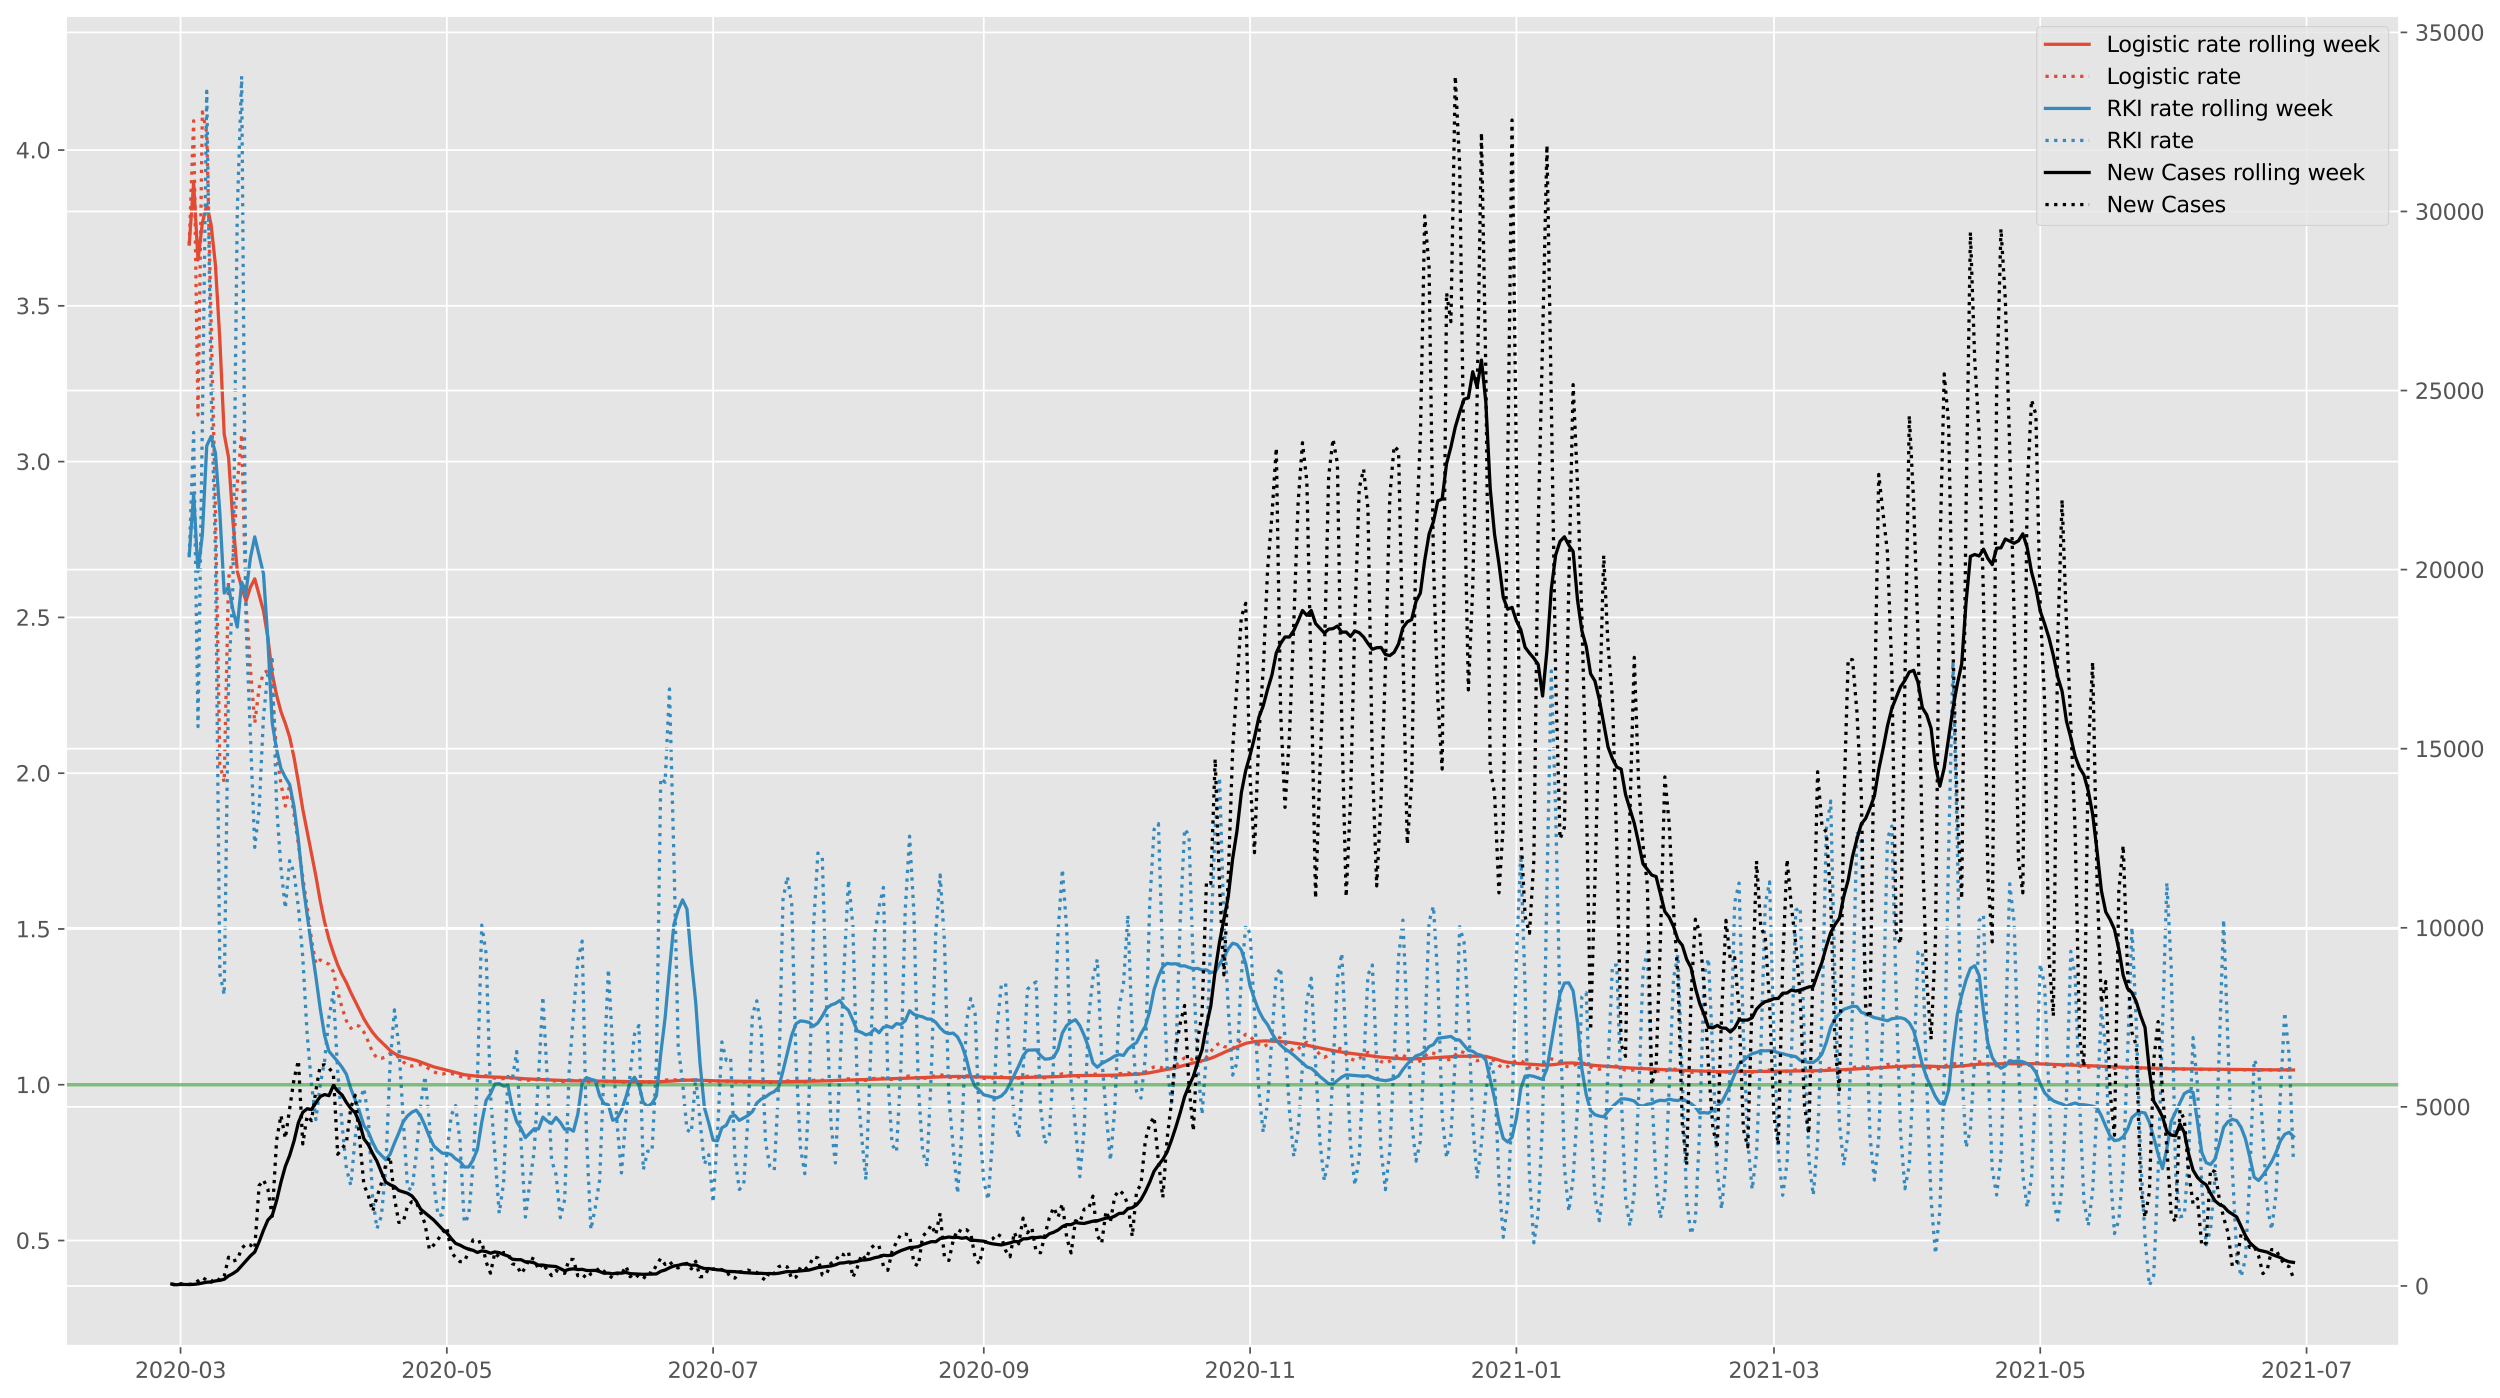 <?xml version="1.0" encoding="utf-8" standalone="no"?>
<!DOCTYPE svg PUBLIC "-//W3C//DTD SVG 1.1//EN"
  "http://www.w3.org/Graphics/SVG/1.1/DTD/svg11.dtd">
<svg height="640.398pt" version="1.1" viewBox="0 0 1145.086 640.398" width="1145.086pt" xmlns="http://www.w3.org/2000/svg" xmlns:xlink="http://www.w3.org/1999/xlink">
 <defs>
  <style type="text/css">*{stroke-linecap:butt;stroke-linejoin:round;}</style>
 </defs>
 <g id="figure_1">
  <g id="patch_1">
   <path d="M 0 640.398 
L 1145.086 640.398 
L 1145.086 0 
L 0 0 
z
" style="fill:#ffffff;"/>
  </g>
  <g id="axes_1">
   <g id="patch_2">
    <path d="M 30.103 616.52 
L 1099.073 616.52 
L 1099.073 7.2 
L 30.103 7.2 
z
" style="fill:#e5e5e5;"/>
   </g>
   <g id="matplotlib.axis_1">
    <g id="xtick_1">
     <g id="line2d_1">
      <path clip-path="url(#p850b0c08de)" d="M 82.692 616.52 
L 82.692 7.2 
" style="fill:none;stroke:#ffffff;stroke-linecap:square;stroke-width:0.8;"/>
     </g>
     <g id="line2d_2">
      <defs>
       <path d="M 0 0 
L 0 3.5 
" id="m0c2bfcfb8b" style="stroke:#555555;stroke-width:0.8;"/>
      </defs>
      <g>
       <use style="fill:#555555;stroke:#555555;stroke-width:0.8;" x="82.692" xlink:href="#m0c2bfcfb8b" y="616.52"/>
      </g>
     </g>
     <g id="text_1">
      <!-- 2020-03 -->
      <g style="fill:#555555;" transform="translate(61.8 631.118)scale(0.1 -0.1)">
       <defs>
        <path d="M 1228 531 
L 3431 531 
L 3431 0 
L 469 0 
L 469 531 
Q 828 903 1448 1529 
Q 2069 2156 2228 2338 
Q 2531 2678 2651 2914 
Q 2772 3150 2772 3378 
Q 2772 3750 2511 3984 
Q 2250 4219 1831 4219 
Q 1534 4219 1204 4116 
Q 875 4013 500 3803 
L 500 4441 
Q 881 4594 1212 4672 
Q 1544 4750 1819 4750 
Q 2544 4750 2975 4387 
Q 3406 4025 3406 3419 
Q 3406 3131 3298 2873 
Q 3191 2616 2906 2266 
Q 2828 2175 2409 1742 
Q 1991 1309 1228 531 
z
" id="DejaVuSans-32" transform="scale(0.016)"/>
        <path d="M 2034 4250 
Q 1547 4250 1301 3770 
Q 1056 3291 1056 2328 
Q 1056 1369 1301 889 
Q 1547 409 2034 409 
Q 2525 409 2770 889 
Q 3016 1369 3016 2328 
Q 3016 3291 2770 3770 
Q 2525 4250 2034 4250 
z
M 2034 4750 
Q 2819 4750 3233 4129 
Q 3647 3509 3647 2328 
Q 3647 1150 3233 529 
Q 2819 -91 2034 -91 
Q 1250 -91 836 529 
Q 422 1150 422 2328 
Q 422 3509 836 4129 
Q 1250 4750 2034 4750 
z
" id="DejaVuSans-30" transform="scale(0.016)"/>
        <path d="M 313 2009 
L 1997 2009 
L 1997 1497 
L 313 1497 
L 313 2009 
z
" id="DejaVuSans-2d" transform="scale(0.016)"/>
        <path d="M 2597 2516 
Q 3050 2419 3304 2112 
Q 3559 1806 3559 1356 
Q 3559 666 3084 287 
Q 2609 -91 1734 -91 
Q 1441 -91 1130 -33 
Q 819 25 488 141 
L 488 750 
Q 750 597 1062 519 
Q 1375 441 1716 441 
Q 2309 441 2620 675 
Q 2931 909 2931 1356 
Q 2931 1769 2642 2001 
Q 2353 2234 1838 2234 
L 1294 2234 
L 1294 2753 
L 1863 2753 
Q 2328 2753 2575 2939 
Q 2822 3125 2822 3475 
Q 2822 3834 2567 4026 
Q 2313 4219 1838 4219 
Q 1578 4219 1281 4162 
Q 984 4106 628 3988 
L 628 4550 
Q 988 4650 1302 4700 
Q 1616 4750 1894 4750 
Q 2613 4750 3031 4423 
Q 3450 4097 3450 3541 
Q 3450 3153 3228 2886 
Q 3006 2619 2597 2516 
z
" id="DejaVuSans-33" transform="scale(0.016)"/>
       </defs>
       <use xlink:href="#DejaVuSans-32"/>
       <use x="63.623" xlink:href="#DejaVuSans-30"/>
       <use x="127.246" xlink:href="#DejaVuSans-32"/>
       <use x="190.869" xlink:href="#DejaVuSans-30"/>
       <use x="254.492" xlink:href="#DejaVuSans-2d"/>
       <use x="290.576" xlink:href="#DejaVuSans-30"/>
       <use x="354.199" xlink:href="#DejaVuSans-33"/>
      </g>
     </g>
    </g>
    <g id="xtick_2">
     <g id="line2d_3">
      <path clip-path="url(#p850b0c08de)" d="M 204.666 616.52 
L 204.666 7.2 
" style="fill:none;stroke:#ffffff;stroke-linecap:square;stroke-width:0.8;"/>
     </g>
     <g id="line2d_4">
      <g>
       <use style="fill:#555555;stroke:#555555;stroke-width:0.8;" x="204.666" xlink:href="#m0c2bfcfb8b" y="616.52"/>
      </g>
     </g>
     <g id="text_2">
      <!-- 2020-05 -->
      <g style="fill:#555555;" transform="translate(183.774 631.118)scale(0.1 -0.1)">
       <defs>
        <path d="M 691 4666 
L 3169 4666 
L 3169 4134 
L 1269 4134 
L 1269 2991 
Q 1406 3038 1543 3061 
Q 1681 3084 1819 3084 
Q 2600 3084 3056 2656 
Q 3513 2228 3513 1497 
Q 3513 744 3044 326 
Q 2575 -91 1722 -91 
Q 1428 -91 1123 -41 
Q 819 9 494 109 
L 494 744 
Q 775 591 1075 516 
Q 1375 441 1709 441 
Q 2250 441 2565 725 
Q 2881 1009 2881 1497 
Q 2881 1984 2565 2268 
Q 2250 2553 1709 2553 
Q 1456 2553 1204 2497 
Q 953 2441 691 2322 
L 691 4666 
z
" id="DejaVuSans-35" transform="scale(0.016)"/>
       </defs>
       <use xlink:href="#DejaVuSans-32"/>
       <use x="63.623" xlink:href="#DejaVuSans-30"/>
       <use x="127.246" xlink:href="#DejaVuSans-32"/>
       <use x="190.869" xlink:href="#DejaVuSans-30"/>
       <use x="254.492" xlink:href="#DejaVuSans-2d"/>
       <use x="290.576" xlink:href="#DejaVuSans-30"/>
       <use x="354.199" xlink:href="#DejaVuSans-35"/>
      </g>
     </g>
    </g>
    <g id="xtick_3">
     <g id="line2d_5">
      <path clip-path="url(#p850b0c08de)" d="M 326.639 616.52 
L 326.639 7.2 
" style="fill:none;stroke:#ffffff;stroke-linecap:square;stroke-width:0.8;"/>
     </g>
     <g id="line2d_6">
      <g>
       <use style="fill:#555555;stroke:#555555;stroke-width:0.8;" x="326.639" xlink:href="#m0c2bfcfb8b" y="616.52"/>
      </g>
     </g>
     <g id="text_3">
      <!-- 2020-07 -->
      <g style="fill:#555555;" transform="translate(305.748 631.118)scale(0.1 -0.1)">
       <defs>
        <path d="M 525 4666 
L 3525 4666 
L 3525 4397 
L 1831 0 
L 1172 0 
L 2766 4134 
L 525 4134 
L 525 4666 
z
" id="DejaVuSans-37" transform="scale(0.016)"/>
       </defs>
       <use xlink:href="#DejaVuSans-32"/>
       <use x="63.623" xlink:href="#DejaVuSans-30"/>
       <use x="127.246" xlink:href="#DejaVuSans-32"/>
       <use x="190.869" xlink:href="#DejaVuSans-30"/>
       <use x="254.492" xlink:href="#DejaVuSans-2d"/>
       <use x="290.576" xlink:href="#DejaVuSans-30"/>
       <use x="354.199" xlink:href="#DejaVuSans-37"/>
      </g>
     </g>
    </g>
    <g id="xtick_4">
     <g id="line2d_7">
      <path clip-path="url(#p850b0c08de)" d="M 450.613 616.52 
L 450.613 7.2 
" style="fill:none;stroke:#ffffff;stroke-linecap:square;stroke-width:0.8;"/>
     </g>
     <g id="line2d_8">
      <g>
       <use style="fill:#555555;stroke:#555555;stroke-width:0.8;" x="450.613" xlink:href="#m0c2bfcfb8b" y="616.52"/>
      </g>
     </g>
     <g id="text_4">
      <!-- 2020-09 -->
      <g style="fill:#555555;" transform="translate(429.721 631.118)scale(0.1 -0.1)">
       <defs>
        <path d="M 703 97 
L 703 672 
Q 941 559 1184 500 
Q 1428 441 1663 441 
Q 2288 441 2617 861 
Q 2947 1281 2994 2138 
Q 2813 1869 2534 1725 
Q 2256 1581 1919 1581 
Q 1219 1581 811 2004 
Q 403 2428 403 3163 
Q 403 3881 828 4315 
Q 1253 4750 1959 4750 
Q 2769 4750 3195 4129 
Q 3622 3509 3622 2328 
Q 3622 1225 3098 567 
Q 2575 -91 1691 -91 
Q 1453 -91 1209 -44 
Q 966 3 703 97 
z
M 1959 2075 
Q 2384 2075 2632 2365 
Q 2881 2656 2881 3163 
Q 2881 3666 2632 3958 
Q 2384 4250 1959 4250 
Q 1534 4250 1286 3958 
Q 1038 3666 1038 3163 
Q 1038 2656 1286 2365 
Q 1534 2075 1959 2075 
z
" id="DejaVuSans-39" transform="scale(0.016)"/>
       </defs>
       <use xlink:href="#DejaVuSans-32"/>
       <use x="63.623" xlink:href="#DejaVuSans-30"/>
       <use x="127.246" xlink:href="#DejaVuSans-32"/>
       <use x="190.869" xlink:href="#DejaVuSans-30"/>
       <use x="254.492" xlink:href="#DejaVuSans-2d"/>
       <use x="290.576" xlink:href="#DejaVuSans-30"/>
       <use x="354.199" xlink:href="#DejaVuSans-39"/>
      </g>
     </g>
    </g>
    <g id="xtick_5">
     <g id="line2d_9">
      <path clip-path="url(#p850b0c08de)" d="M 572.586 616.52 
L 572.586 7.2 
" style="fill:none;stroke:#ffffff;stroke-linecap:square;stroke-width:0.8;"/>
     </g>
     <g id="line2d_10">
      <g>
       <use style="fill:#555555;stroke:#555555;stroke-width:0.8;" x="572.586" xlink:href="#m0c2bfcfb8b" y="616.52"/>
      </g>
     </g>
     <g id="text_5">
      <!-- 2020-11 -->
      <g style="fill:#555555;" transform="translate(551.695 631.118)scale(0.1 -0.1)">
       <defs>
        <path d="M 794 531 
L 1825 531 
L 1825 4091 
L 703 3866 
L 703 4441 
L 1819 4666 
L 2450 4666 
L 2450 531 
L 3481 531 
L 3481 0 
L 794 0 
L 794 531 
z
" id="DejaVuSans-31" transform="scale(0.016)"/>
       </defs>
       <use xlink:href="#DejaVuSans-32"/>
       <use x="63.623" xlink:href="#DejaVuSans-30"/>
       <use x="127.246" xlink:href="#DejaVuSans-32"/>
       <use x="190.869" xlink:href="#DejaVuSans-30"/>
       <use x="254.492" xlink:href="#DejaVuSans-2d"/>
       <use x="290.576" xlink:href="#DejaVuSans-31"/>
       <use x="354.199" xlink:href="#DejaVuSans-31"/>
      </g>
     </g>
    </g>
    <g id="xtick_6">
     <g id="line2d_11">
      <path clip-path="url(#p850b0c08de)" d="M 694.56 616.52 
L 694.56 7.2 
" style="fill:none;stroke:#ffffff;stroke-linecap:square;stroke-width:0.8;"/>
     </g>
     <g id="line2d_12">
      <g>
       <use style="fill:#555555;stroke:#555555;stroke-width:0.8;" x="694.56" xlink:href="#m0c2bfcfb8b" y="616.52"/>
      </g>
     </g>
     <g id="text_6">
      <!-- 2021-01 -->
      <g style="fill:#555555;" transform="translate(673.669 631.118)scale(0.1 -0.1)">
       <use xlink:href="#DejaVuSans-32"/>
       <use x="63.623" xlink:href="#DejaVuSans-30"/>
       <use x="127.246" xlink:href="#DejaVuSans-32"/>
       <use x="190.869" xlink:href="#DejaVuSans-31"/>
       <use x="254.492" xlink:href="#DejaVuSans-2d"/>
       <use x="290.576" xlink:href="#DejaVuSans-30"/>
       <use x="354.199" xlink:href="#DejaVuSans-31"/>
      </g>
     </g>
    </g>
    <g id="xtick_7">
     <g id="line2d_13">
      <path clip-path="url(#p850b0c08de)" d="M 812.535 616.52 
L 812.535 7.2 
" style="fill:none;stroke:#ffffff;stroke-linecap:square;stroke-width:0.8;"/>
     </g>
     <g id="line2d_14">
      <g>
       <use style="fill:#555555;stroke:#555555;stroke-width:0.8;" x="812.535" xlink:href="#m0c2bfcfb8b" y="616.52"/>
      </g>
     </g>
     <g id="text_7">
      <!-- 2021-03 -->
      <g style="fill:#555555;" transform="translate(791.643 631.118)scale(0.1 -0.1)">
       <use xlink:href="#DejaVuSans-32"/>
       <use x="63.623" xlink:href="#DejaVuSans-30"/>
       <use x="127.246" xlink:href="#DejaVuSans-32"/>
       <use x="190.869" xlink:href="#DejaVuSans-31"/>
       <use x="254.492" xlink:href="#DejaVuSans-2d"/>
       <use x="290.576" xlink:href="#DejaVuSans-30"/>
       <use x="354.199" xlink:href="#DejaVuSans-33"/>
      </g>
     </g>
    </g>
    <g id="xtick_8">
     <g id="line2d_15">
      <path clip-path="url(#p850b0c08de)" d="M 934.509 616.52 
L 934.509 7.2 
" style="fill:none;stroke:#ffffff;stroke-linecap:square;stroke-width:0.8;"/>
     </g>
     <g id="line2d_16">
      <g>
       <use style="fill:#555555;stroke:#555555;stroke-width:0.8;" x="934.509" xlink:href="#m0c2bfcfb8b" y="616.52"/>
      </g>
     </g>
     <g id="text_8">
      <!-- 2021-05 -->
      <g style="fill:#555555;" transform="translate(913.617 631.118)scale(0.1 -0.1)">
       <use xlink:href="#DejaVuSans-32"/>
       <use x="63.623" xlink:href="#DejaVuSans-30"/>
       <use x="127.246" xlink:href="#DejaVuSans-32"/>
       <use x="190.869" xlink:href="#DejaVuSans-31"/>
       <use x="254.492" xlink:href="#DejaVuSans-2d"/>
       <use x="290.576" xlink:href="#DejaVuSans-30"/>
       <use x="354.199" xlink:href="#DejaVuSans-35"/>
      </g>
     </g>
    </g>
    <g id="xtick_9">
     <g id="line2d_17">
      <path clip-path="url(#p850b0c08de)" d="M 1056.482 616.52 
L 1056.482 7.2 
" style="fill:none;stroke:#ffffff;stroke-linecap:square;stroke-width:0.8;"/>
     </g>
     <g id="line2d_18">
      <g>
       <use style="fill:#555555;stroke:#555555;stroke-width:0.8;" x="1056.482" xlink:href="#m0c2bfcfb8b" y="616.52"/>
      </g>
     </g>
     <g id="text_9">
      <!-- 2021-07 -->
      <g style="fill:#555555;" transform="translate(1035.591 631.118)scale(0.1 -0.1)">
       <use xlink:href="#DejaVuSans-32"/>
       <use x="63.623" xlink:href="#DejaVuSans-30"/>
       <use x="127.246" xlink:href="#DejaVuSans-32"/>
       <use x="190.869" xlink:href="#DejaVuSans-31"/>
       <use x="254.492" xlink:href="#DejaVuSans-2d"/>
       <use x="290.576" xlink:href="#DejaVuSans-30"/>
       <use x="354.199" xlink:href="#DejaVuSans-37"/>
      </g>
     </g>
    </g>
   </g>
   <g id="matplotlib.axis_2">
    <g id="ytick_1">
     <g id="line2d_19">
      <path clip-path="url(#p850b0c08de)" d="M 30.103 568.207 
L 1099.073 568.207 
" style="fill:none;stroke:#ffffff;stroke-linecap:square;stroke-width:0.8;"/>
     </g>
     <g id="line2d_20">
      <defs>
       <path d="M 0 0 
L -3.5 0 
" id="m8fd215e166" style="stroke:#555555;stroke-width:0.8;"/>
      </defs>
      <g>
       <use style="fill:#555555;stroke:#555555;stroke-width:0.8;" x="30.103" xlink:href="#m8fd215e166" y="568.207"/>
      </g>
     </g>
     <g id="text_10">
      <!-- 0.5 -->
      <g style="fill:#555555;" transform="translate(7.2 572.006)scale(0.1 -0.1)">
       <defs>
        <path d="M 684 794 
L 1344 794 
L 1344 0 
L 684 0 
L 684 794 
z
" id="DejaVuSans-2e" transform="scale(0.016)"/>
       </defs>
       <use xlink:href="#DejaVuSans-30"/>
       <use x="63.623" xlink:href="#DejaVuSans-2e"/>
       <use x="95.41" xlink:href="#DejaVuSans-35"/>
      </g>
     </g>
    </g>
    <g id="ytick_2">
     <g id="line2d_21">
      <path clip-path="url(#p850b0c08de)" d="M 30.103 496.852 
L 1099.073 496.852 
" style="fill:none;stroke:#ffffff;stroke-linecap:square;stroke-width:0.8;"/>
     </g>
     <g id="line2d_22">
      <g>
       <use style="fill:#555555;stroke:#555555;stroke-width:0.8;" x="30.103" xlink:href="#m8fd215e166" y="496.852"/>
      </g>
     </g>
     <g id="text_11">
      <!-- 1.0 -->
      <g style="fill:#555555;" transform="translate(7.2 500.652)scale(0.1 -0.1)">
       <use xlink:href="#DejaVuSans-31"/>
       <use x="63.623" xlink:href="#DejaVuSans-2e"/>
       <use x="95.41" xlink:href="#DejaVuSans-30"/>
      </g>
     </g>
    </g>
    <g id="ytick_3">
     <g id="line2d_23">
      <path clip-path="url(#p850b0c08de)" d="M 30.103 425.498 
L 1099.073 425.498 
" style="fill:none;stroke:#ffffff;stroke-linecap:square;stroke-width:0.8;"/>
     </g>
     <g id="line2d_24">
      <g>
       <use style="fill:#555555;stroke:#555555;stroke-width:0.8;" x="30.103" xlink:href="#m8fd215e166" y="425.498"/>
      </g>
     </g>
     <g id="text_12">
      <!-- 1.5 -->
      <g style="fill:#555555;" transform="translate(7.2 429.297)scale(0.1 -0.1)">
       <use xlink:href="#DejaVuSans-31"/>
       <use x="63.623" xlink:href="#DejaVuSans-2e"/>
       <use x="95.41" xlink:href="#DejaVuSans-35"/>
      </g>
     </g>
    </g>
    <g id="ytick_4">
     <g id="line2d_25">
      <path clip-path="url(#p850b0c08de)" d="M 30.103 354.143 
L 1099.073 354.143 
" style="fill:none;stroke:#ffffff;stroke-linecap:square;stroke-width:0.8;"/>
     </g>
     <g id="line2d_26">
      <g>
       <use style="fill:#555555;stroke:#555555;stroke-width:0.8;" x="30.103" xlink:href="#m8fd215e166" y="354.143"/>
      </g>
     </g>
     <g id="text_13">
      <!-- 2.0 -->
      <g style="fill:#555555;" transform="translate(7.2 357.943)scale(0.1 -0.1)">
       <use xlink:href="#DejaVuSans-32"/>
       <use x="63.623" xlink:href="#DejaVuSans-2e"/>
       <use x="95.41" xlink:href="#DejaVuSans-30"/>
      </g>
     </g>
    </g>
    <g id="ytick_5">
     <g id="line2d_27">
      <path clip-path="url(#p850b0c08de)" d="M 30.103 282.789 
L 1099.073 282.789 
" style="fill:none;stroke:#ffffff;stroke-linecap:square;stroke-width:0.8;"/>
     </g>
     <g id="line2d_28">
      <g>
       <use style="fill:#555555;stroke:#555555;stroke-width:0.8;" x="30.103" xlink:href="#m8fd215e166" y="282.789"/>
      </g>
     </g>
     <g id="text_14">
      <!-- 2.5 -->
      <g style="fill:#555555;" transform="translate(7.2 286.588)scale(0.1 -0.1)">
       <use xlink:href="#DejaVuSans-32"/>
       <use x="63.623" xlink:href="#DejaVuSans-2e"/>
       <use x="95.41" xlink:href="#DejaVuSans-35"/>
      </g>
     </g>
    </g>
    <g id="ytick_6">
     <g id="line2d_29">
      <path clip-path="url(#p850b0c08de)" d="M 30.103 211.434 
L 1099.073 211.434 
" style="fill:none;stroke:#ffffff;stroke-linecap:square;stroke-width:0.8;"/>
     </g>
     <g id="line2d_30">
      <g>
       <use style="fill:#555555;stroke:#555555;stroke-width:0.8;" x="30.103" xlink:href="#m8fd215e166" y="211.434"/>
      </g>
     </g>
     <g id="text_15">
      <!-- 3.0 -->
      <g style="fill:#555555;" transform="translate(7.2 215.233)scale(0.1 -0.1)">
       <use xlink:href="#DejaVuSans-33"/>
       <use x="63.623" xlink:href="#DejaVuSans-2e"/>
       <use x="95.41" xlink:href="#DejaVuSans-30"/>
      </g>
     </g>
    </g>
    <g id="ytick_7">
     <g id="line2d_31">
      <path clip-path="url(#p850b0c08de)" d="M 30.103 140.08 
L 1099.073 140.08 
" style="fill:none;stroke:#ffffff;stroke-linecap:square;stroke-width:0.8;"/>
     </g>
     <g id="line2d_32">
      <g>
       <use style="fill:#555555;stroke:#555555;stroke-width:0.8;" x="30.103" xlink:href="#m8fd215e166" y="140.08"/>
      </g>
     </g>
     <g id="text_16">
      <!-- 3.5 -->
      <g style="fill:#555555;" transform="translate(7.2 143.879)scale(0.1 -0.1)">
       <use xlink:href="#DejaVuSans-33"/>
       <use x="63.623" xlink:href="#DejaVuSans-2e"/>
       <use x="95.41" xlink:href="#DejaVuSans-35"/>
      </g>
     </g>
    </g>
    <g id="ytick_8">
     <g id="line2d_33">
      <path clip-path="url(#p850b0c08de)" d="M 30.103 68.725 
L 1099.073 68.725 
" style="fill:none;stroke:#ffffff;stroke-linecap:square;stroke-width:0.8;"/>
     </g>
     <g id="line2d_34">
      <g>
       <use style="fill:#555555;stroke:#555555;stroke-width:0.8;" x="30.103" xlink:href="#m8fd215e166" y="68.725"/>
      </g>
     </g>
     <g id="text_17">
      <!-- 4.0 -->
      <g style="fill:#555555;" transform="translate(7.2 72.524)scale(0.1 -0.1)">
       <defs>
        <path d="M 2419 4116 
L 825 1625 
L 2419 1625 
L 2419 4116 
z
M 2253 4666 
L 3047 4666 
L 3047 1625 
L 3713 1625 
L 3713 1100 
L 3047 1100 
L 3047 0 
L 2419 0 
L 2419 1100 
L 313 1100 
L 313 1709 
L 2253 4666 
z
" id="DejaVuSans-34" transform="scale(0.016)"/>
       </defs>
       <use xlink:href="#DejaVuSans-34"/>
       <use x="63.623" xlink:href="#DejaVuSans-2e"/>
       <use x="95.41" xlink:href="#DejaVuSans-30"/>
      </g>
     </g>
    </g>
   </g>
   <g id="line2d_35">
    <path clip-path="url(#p850b0c08de)" d="M 86.691 111.806 
L 88.691 83.575 
L 90.69 119.077 
L 92.69 102.115 
L 94.689 93.834 
L 96.689 102.902 
L 98.688 121.515 
L 100.688 155.56 
L 102.688 198.834 
L 104.687 209.5 
L 106.687 238.739 
L 108.686 261.731 
L 110.686 268.972 
L 112.685 275.284 
L 114.685 268.983 
L 116.684 265.124 
L 120.684 279.786 
L 122.683 292.009 
L 124.683 308.665 
L 126.682 318.372 
L 128.682 325.932 
L 130.681 331.354 
L 132.681 337.698 
L 134.681 346.989 
L 136.68 358.347 
L 138.68 370.665 
L 144.678 401.23 
L 146.678 412.692 
L 148.678 422.354 
L 150.677 430.2 
L 152.677 436.386 
L 154.676 441.924 
L 156.676 446.381 
L 158.675 450.109 
L 160.675 454.575 
L 166.674 466.687 
L 168.673 469.956 
L 170.673 472.87 
L 172.672 475.294 
L 178.671 481.122 
L 180.671 482.559 
L 182.67 483.592 
L 184.67 484.2 
L 190.669 485.723 
L 198.667 488.658 
L 212.664 492.247 
L 216.663 492.751 
L 220.662 493.08 
L 234.659 493.671 
L 240.658 494.137 
L 248.656 494.507 
L 260.654 495.003 
L 264.653 495.081 
L 268.652 495.08 
L 290.647 495.435 
L 300.645 495.514 
L 306.644 495.229 
L 312.642 494.812 
L 316.641 494.723 
L 320.641 494.786 
L 328.639 495.112 
L 356.633 495.508 
L 374.629 495.173 
L 416.62 493.809 
L 432.617 493.176 
L 438.615 493.035 
L 446.614 493.231 
L 462.61 493.671 
L 484.605 493.131 
L 490.604 492.754 
L 494.603 492.618 
L 506.601 492.523 
L 514.599 492.342 
L 522.597 491.887 
L 526.596 491.372 
L 534.595 489.801 
L 538.594 489.023 
L 542.593 487.914 
L 546.592 486.837 
L 552.591 485.355 
L 554.59 484.734 
L 556.59 483.931 
L 562.589 481.167 
L 566.588 479.483 
L 570.587 477.896 
L 574.586 477.078 
L 578.585 476.807 
L 580.585 476.763 
L 586.583 477.096 
L 590.583 477.44 
L 596.581 478.349 
L 606.579 480.407 
L 612.578 481.57 
L 616.577 482.202 
L 632.573 484.213 
L 642.571 484.978 
L 650.57 484.894 
L 656.568 484.537 
L 660.567 484.255 
L 668.566 483.798 
L 678.564 483.737 
L 680.563 483.885 
L 684.562 484.908 
L 688.561 486.163 
L 690.561 486.542 
L 694.56 487.029 
L 706.558 487.832 
L 708.557 487.872 
L 712.556 487.535 
L 716.555 486.945 
L 720.555 486.874 
L 724.554 487.299 
L 730.552 488.039 
L 746.549 489.155 
L 762.546 489.962 
L 788.54 490.908 
L 804.536 490.773 
L 826.532 490.498 
L 834.53 490.375 
L 846.527 489.833 
L 872.522 488.341 
L 878.521 488.21 
L 884.519 488.376 
L 890.518 488.66 
L 894.517 488.575 
L 900.516 488.035 
L 906.515 487.439 
L 910.514 487.346 
L 920.512 487.223 
L 932.509 487.217 
L 948.506 487.848 
L 956.504 488.107 
L 962.503 488.376 
L 968.501 488.7 
L 988.497 489.359 
L 994.496 489.551 
L 1044.485 490.053 
L 1050.484 490.074 
L 1050.484 490.074 
" style="fill:none;stroke:#e24a33;stroke-linecap:square;stroke-width:1.5;"/>
   </g>
   <g id="line2d_36">
    <path clip-path="url(#p850b0c08de)" d="M 86.691 111.806 
L 88.691 55.344 
L 90.69 190.082 
L 92.69 51.227 
L 94.689 60.71 
L 98.688 233.192 
L 100.688 350.119 
L 102.688 358.267 
L 104.687 264.742 
L 106.687 255.899 
L 108.686 221.656 
L 110.686 198.932 
L 112.685 277.371 
L 114.685 306.017 
L 116.684 331.249 
L 118.684 315.075 
L 120.684 308.204 
L 122.683 307.212 
L 124.683 315.53 
L 126.682 345.318 
L 128.682 358.939 
L 130.681 369.201 
L 132.681 359.481 
L 136.68 386.714 
L 138.68 401.758 
L 140.679 415.431 
L 142.679 430.469 
L 144.678 441.515 
L 146.678 439.712 
L 148.678 440.877 
L 150.677 441.64 
L 152.677 445.06 
L 154.676 454.192 
L 156.676 461.671 
L 158.675 467.608 
L 160.675 470.978 
L 162.675 469.492 
L 164.674 470.103 
L 166.674 472.763 
L 168.673 477.075 
L 170.673 482.068 
L 172.672 484.576 
L 174.672 484.8 
L 176.672 484.058 
L 178.671 482.516 
L 180.671 482.817 
L 182.67 484.312 
L 184.67 486.323 
L 186.669 488.016 
L 188.669 488.271 
L 190.669 487.804 
L 192.668 487.641 
L 194.668 488.266 
L 196.667 489.684 
L 198.667 490.924 
L 200.666 491.702 
L 202.666 491.995 
L 204.666 491.45 
L 206.665 491.668 
L 208.665 492.17 
L 210.664 492.928 
L 212.664 493.813 
L 214.663 493.825 
L 220.662 492.47 
L 222.662 492.735 
L 224.661 493.562 
L 226.661 493.818 
L 228.66 494.222 
L 230.66 494.004 
L 232.66 493.539 
L 236.659 494.008 
L 238.658 494.512 
L 240.658 494.853 
L 248.656 494.393 
L 252.655 495.076 
L 254.655 495.101 
L 256.654 495.328 
L 258.654 495.393 
L 260.654 495.031 
L 262.653 494.789 
L 266.652 494.871 
L 270.651 495.613 
L 274.651 495.393 
L 276.65 495.241 
L 280.649 495.419 
L 284.648 495.615 
L 286.648 495.418 
L 290.647 495.387 
L 292.647 495.444 
L 294.646 495.727 
L 300.645 495.383 
L 302.644 494.939 
L 306.644 494.511 
L 308.643 494.549 
L 310.643 494.759 
L 318.641 494.737 
L 322.64 495.268 
L 324.64 495.255 
L 326.639 495.422 
L 330.638 495.105 
L 334.638 495.333 
L 336.637 495.544 
L 340.636 495.606 
L 344.635 495.331 
L 348.635 495.451 
L 350.634 495.658 
L 354.633 495.667 
L 360.632 495.075 
L 368.63 495.491 
L 370.63 495.231 
L 372.629 494.83 
L 374.629 494.65 
L 382.627 495.128 
L 386.626 494.345 
L 388.626 494.127 
L 392.625 494.72 
L 394.625 494.72 
L 396.624 494.872 
L 398.624 494.324 
L 400.623 493.893 
L 402.623 493.737 
L 404.623 493.872 
L 406.622 494.293 
L 408.622 494.423 
L 410.621 494.363 
L 414.62 493.109 
L 416.62 492.826 
L 418.62 493.239 
L 420.619 493.834 
L 424.618 493.84 
L 426.618 493.151 
L 428.617 492.604 
L 430.617 492.215 
L 432.617 492.701 
L 434.616 493.351 
L 436.616 493.461 
L 438.615 493.767 
L 442.614 492.807 
L 444.614 492.702 
L 448.613 493.763 
L 452.612 494.135 
L 454.612 493.829 
L 456.611 493.335 
L 458.611 493.254 
L 460.61 493.425 
L 462.61 493.728 
L 464.61 493.715 
L 466.609 493.844 
L 468.609 493.333 
L 470.608 492.958 
L 472.608 492.902 
L 474.607 493.045 
L 476.607 493.609 
L 478.607 493.666 
L 480.606 493.53 
L 482.606 492.849 
L 486.605 491.845 
L 488.604 492.178 
L 490.604 492.896 
L 492.604 492.968 
L 494.603 493.274 
L 496.603 492.865 
L 498.602 492.226 
L 500.602 491.89 
L 502.601 492.103 
L 504.601 492.623 
L 506.601 492.681 
L 508.6 493.07 
L 510.6 492.531 
L 512.599 491.799 
L 516.598 491.378 
L 518.598 491.969 
L 520.598 492.02 
L 522.597 491.925 
L 524.597 491.099 
L 526.596 489.622 
L 528.596 488.688 
L 530.595 488.446 
L 532.595 489.279 
L 534.595 489.551 
L 536.594 489.457 
L 538.594 488.119 
L 540.593 486.023 
L 542.593 484.524 
L 544.592 484.498 
L 546.592 485.69 
L 550.591 486.393 
L 552.591 484.266 
L 554.59 481.678 
L 556.59 478.901 
L 558.589 477.874 
L 560.589 479.334 
L 564.588 480.182 
L 566.588 478.691 
L 568.587 475.721 
L 570.587 473.753 
L 572.586 474.684 
L 574.586 476.798 
L 576.586 478.44 
L 578.585 479.559 
L 580.585 478.386 
L 582.584 476.249 
L 584.584 474.673 
L 586.583 475.568 
L 588.583 477.811 
L 590.583 479.837 
L 592.582 481.479 
L 594.582 480.503 
L 596.581 478.576 
L 598.581 477.417 
L 600.58 478.172 
L 602.58 480.859 
L 604.58 483.039 
L 606.579 484.28 
L 608.579 483.443 
L 610.578 481.251 
L 612.578 479.945 
L 614.577 480.553 
L 616.577 482.902 
L 618.577 484.864 
L 620.576 485.786 
L 622.576 484.879 
L 624.575 483.1 
L 626.575 481.984 
L 628.574 482.814 
L 630.574 484.701 
L 632.573 486.231 
L 634.573 487.006 
L 636.573 486.046 
L 638.572 484.411 
L 640.572 483.184 
L 642.571 483.269 
L 646.57 486.132 
L 648.57 486.583 
L 650.57 485.931 
L 652.569 483.819 
L 654.569 482.151 
L 656.568 482.398 
L 658.568 483.453 
L 660.567 485.447 
L 662.567 485.672 
L 664.567 485.017 
L 668.566 481.424 
L 670.565 482.161 
L 672.565 483.423 
L 674.564 485.078 
L 676.564 485.873 
L 680.563 484.217 
L 682.563 484.797 
L 684.562 485.946 
L 686.562 488.035 
L 688.561 489.247 
L 690.561 488.531 
L 692.561 486.847 
L 694.56 485.796 
L 696.56 485.852 
L 698.559 486.988 
L 700.559 489.023 
L 702.558 489.986 
L 704.558 489.264 
L 706.558 487.913 
L 708.557 486.076 
L 710.557 485.035 
L 712.556 485.447 
L 714.556 486.647 
L 716.555 488.231 
L 718.555 488.656 
L 720.555 488.024 
L 722.554 487.265 
L 724.554 486.826 
L 726.553 487.293 
L 728.553 488.688 
L 730.552 489.523 
L 732.552 489.724 
L 734.552 489.241 
L 736.551 488.453 
L 738.551 488.088 
L 740.55 488.368 
L 742.55 489.36 
L 744.549 490.176 
L 746.549 490.396 
L 748.549 490.016 
L 752.548 489.085 
L 754.547 489.225 
L 756.547 490.048 
L 758.546 490.584 
L 760.546 490.753 
L 762.546 490.539 
L 764.545 490.039 
L 766.545 489.74 
L 768.544 489.809 
L 772.543 491.075 
L 774.543 491.223 
L 776.543 491.107 
L 780.542 490.419 
L 782.541 490.541 
L 786.54 491.293 
L 788.54 491.335 
L 794.539 490.408 
L 796.538 490.393 
L 800.537 491.083 
L 802.537 491.146 
L 806.536 490.509 
L 808.536 490.134 
L 810.535 490.135 
L 814.534 490.94 
L 816.534 490.975 
L 820.533 490.349 
L 822.533 489.997 
L 824.532 490.046 
L 828.531 490.835 
L 830.531 490.849 
L 834.53 489.98 
L 836.53 489.466 
L 838.529 489.361 
L 842.528 490.244 
L 844.528 490.185 
L 846.527 489.777 
L 850.527 488.503 
L 852.526 488.479 
L 856.525 489.609 
L 858.525 489.607 
L 860.524 489.083 
L 864.524 487.54 
L 866.523 487.459 
L 870.522 488.835 
L 872.522 489.009 
L 874.521 488.602 
L 876.521 487.934 
L 878.521 487.459 
L 880.52 487.718 
L 884.519 489.349 
L 886.519 489.781 
L 888.518 489.331 
L 892.518 487.507 
L 894.517 487.071 
L 896.517 487.438 
L 898.516 488.187 
L 900.516 488.292 
L 906.515 486.365 
L 908.514 486.486 
L 912.513 488.168 
L 914.513 488.094 
L 916.512 487.569 
L 920.512 486.093 
L 922.511 486.38 
L 926.51 487.983 
L 928.51 488.015 
L 930.509 487.715 
L 932.509 487.12 
L 934.509 486.739 
L 936.508 487 
L 940.507 488.448 
L 942.507 488.466 
L 944.506 488.188 
L 948.506 487.377 
L 950.505 487.602 
L 952.505 488.252 
L 954.504 488.781 
L 956.504 488.793 
L 960.503 488.361 
L 962.503 488.275 
L 964.502 488.537 
L 966.502 489.038 
L 968.501 489.332 
L 976.499 488.721 
L 978.499 488.891 
L 980.499 489.287 
L 984.498 489.747 
L 986.497 489.752 
L 990.496 489.393 
L 992.496 489.337 
L 998.495 489.749 
L 1004.493 489.631 
L 1010.492 489.945 
L 1018.49 489.775 
L 1028.488 490.04 
L 1034.487 490.019 
L 1042.485 490.076 
L 1050.484 490.1 
L 1050.484 490.1 
" style="fill:none;stroke:#e24a33;stroke-dasharray:1.5,2.475;stroke-dashoffset:0;stroke-width:1.5;"/>
   </g>
   <g id="line2d_37">
    <path clip-path="url(#p850b0c08de)" d="M 86.691 254.516 
L 88.691 226.286 
L 90.69 261.788 
L 92.69 244.826 
L 94.689 204.217 
L 96.689 199.894 
L 98.688 207.517 
L 100.688 234.849 
L 102.688 271.647 
L 104.687 268.74 
L 106.687 279.349 
L 108.686 287.202 
L 110.686 266.718 
L 112.685 271.278 
L 114.685 255.549 
L 116.684 245.904 
L 120.684 262.824 
L 122.683 293.032 
L 124.683 331.202 
L 126.682 343.203 
L 128.682 352.019 
L 130.681 356.001 
L 132.681 359.355 
L 134.681 369.558 
L 136.68 384.912 
L 138.68 404.383 
L 142.679 433.519 
L 144.678 447.347 
L 146.678 462.022 
L 148.678 474.318 
L 150.677 481.51 
L 154.676 486.249 
L 156.676 488.869 
L 158.675 492.072 
L 160.675 498.636 
L 162.675 503.695 
L 164.674 509.244 
L 166.674 515.515 
L 168.673 518.454 
L 170.673 523.218 
L 172.672 527.147 
L 176.672 531.192 
L 178.671 528.695 
L 180.671 523.56 
L 182.67 518.932 
L 184.67 513.794 
L 186.669 511.135 
L 188.669 509.426 
L 190.669 508.483 
L 192.668 511.204 
L 194.668 515.548 
L 196.667 520.613 
L 198.667 524.828 
L 200.666 526.654 
L 202.666 528.262 
L 204.666 528.213 
L 206.665 528.858 
L 208.665 530.78 
L 210.664 531.935 
L 212.664 534.505 
L 214.663 534.523 
L 216.663 531.312 
L 218.663 526.452 
L 220.662 513.996 
L 222.662 504.048 
L 224.661 501.015 
L 226.661 496.525 
L 228.66 496.344 
L 230.66 497.478 
L 232.66 497.28 
L 234.659 507.368 
L 236.659 513.776 
L 238.658 516.946 
L 240.658 521.072 
L 244.657 517.02 
L 246.657 517.092 
L 248.656 511.682 
L 250.656 513.502 
L 252.655 514.627 
L 254.655 511.847 
L 256.654 514.115 
L 258.654 517.268 
L 260.654 516.956 
L 262.653 518.12 
L 264.653 510.343 
L 266.652 496.02 
L 268.652 493.576 
L 270.651 494.359 
L 272.651 494.893 
L 274.651 501.917 
L 276.65 505.479 
L 278.65 506.059 
L 280.649 513.119 
L 282.649 512.262 
L 284.648 508.554 
L 286.648 502.686 
L 288.647 495.706 
L 290.647 493.427 
L 292.647 497.104 
L 294.646 505.003 
L 296.646 506.776 
L 298.645 505.376 
L 300.645 501.937 
L 302.644 482.623 
L 304.644 466.149 
L 306.644 444.13 
L 308.643 423.568 
L 310.643 416.711 
L 312.642 412.181 
L 314.642 416.385 
L 316.641 439.567 
L 318.641 458.895 
L 320.641 487.117 
L 322.64 507.312 
L 324.64 514.404 
L 326.639 522.261 
L 328.639 522.509 
L 330.638 516.582 
L 332.638 515.442 
L 334.638 511.355 
L 336.637 510.913 
L 338.637 513.182 
L 342.636 510.913 
L 344.635 509.131 
L 346.635 505.246 
L 348.635 503.437 
L 350.634 502.458 
L 352.634 500.966 
L 354.633 499.986 
L 356.633 498.032 
L 358.632 490.52 
L 362.632 474.14 
L 364.631 468.869 
L 366.631 467.607 
L 368.63 467.836 
L 370.63 468.335 
L 372.629 470.033 
L 374.629 468.497 
L 376.629 465.41 
L 378.628 461.829 
L 380.628 460.33 
L 382.627 459.625 
L 384.627 458.295 
L 386.626 460.976 
L 388.626 462.75 
L 390.626 467.208 
L 392.625 472.169 
L 394.625 472.908 
L 396.624 474.022 
L 398.624 473.334 
L 400.623 471.243 
L 402.623 473.011 
L 404.623 470.546 
L 406.622 470.113 
L 408.622 470.694 
L 410.621 468.85 
L 412.621 469.197 
L 414.62 467.583 
L 416.62 462.94 
L 418.62 464.633 
L 420.619 465.301 
L 422.619 465.77 
L 424.618 466.723 
L 426.618 466.831 
L 428.617 468.263 
L 430.617 470.799 
L 432.617 472.714 
L 434.616 473.443 
L 436.616 473.206 
L 438.615 474.985 
L 440.615 478.96 
L 442.614 484.923 
L 444.614 493.014 
L 446.614 497.648 
L 448.613 499.324 
L 450.613 501.495 
L 452.612 501.905 
L 454.612 502.511 
L 456.611 502.898 
L 458.611 502.026 
L 460.61 500.048 
L 462.61 496.424 
L 466.609 488.228 
L 468.609 483.617 
L 470.608 481.014 
L 474.607 480.891 
L 476.607 483.48 
L 478.607 485.142 
L 480.606 484.958 
L 482.606 484.329 
L 484.605 480.643 
L 486.605 473.097 
L 488.604 469.717 
L 490.604 468.07 
L 492.604 467.072 
L 494.603 469.792 
L 496.603 474.303 
L 498.602 479.806 
L 500.602 486.918 
L 502.601 488.822 
L 504.601 487.124 
L 508.6 485.003 
L 510.6 483.685 
L 512.599 483.052 
L 514.599 483.41 
L 516.598 480.524 
L 518.598 478.847 
L 520.598 477.519 
L 522.597 473.439 
L 524.597 470.063 
L 526.596 463.332 
L 528.596 453.257 
L 530.595 447.259 
L 532.595 442.795 
L 534.595 441.253 
L 536.594 441.54 
L 538.594 441.429 
L 540.593 442.424 
L 542.593 442.392 
L 544.592 443.139 
L 546.592 443.68 
L 548.592 443.557 
L 550.591 444.332 
L 552.591 444.254 
L 554.59 445.357 
L 556.59 445.333 
L 558.589 441.561 
L 560.589 438.349 
L 562.589 434.608 
L 564.588 432.037 
L 566.588 432.599 
L 568.587 435.162 
L 570.587 441.503 
L 572.586 451.711 
L 574.586 457.59 
L 576.586 462.923 
L 578.585 466.679 
L 580.585 469.315 
L 582.584 473.239 
L 584.584 476.458 
L 586.583 478.713 
L 588.583 480.467 
L 590.583 481.728 
L 592.582 483.302 
L 598.581 488.673 
L 600.58 489.347 
L 602.58 490.989 
L 604.58 493.102 
L 608.579 496.362 
L 610.578 496.485 
L 614.577 493.338 
L 616.577 492.302 
L 624.575 492.941 
L 626.575 492.724 
L 630.574 494.377 
L 634.573 494.995 
L 636.573 494.614 
L 638.572 493.974 
L 640.572 492.823 
L 642.571 489.887 
L 644.571 487.372 
L 648.57 483.615 
L 650.57 482.98 
L 652.569 481.681 
L 654.569 479.35 
L 656.568 478.438 
L 658.568 475.6 
L 664.567 474.718 
L 666.566 476.067 
L 668.566 476.402 
L 672.565 481.104 
L 674.564 481.532 
L 676.564 482.894 
L 678.564 483.401 
L 680.563 485.604 
L 684.562 503.223 
L 686.562 513.983 
L 688.561 521.46 
L 690.561 523.071 
L 692.561 520.897 
L 694.56 512.186 
L 696.56 498.606 
L 698.559 492.912 
L 700.559 492.668 
L 702.558 493.033 
L 706.558 494.373 
L 708.557 489.585 
L 712.556 466.019 
L 714.556 455.166 
L 716.555 450.275 
L 718.555 450.161 
L 720.555 453.888 
L 722.554 468.334 
L 724.554 489.659 
L 726.553 501.471 
L 728.553 508.674 
L 730.552 510.584 
L 732.552 511.197 
L 734.552 511.521 
L 736.551 508.925 
L 738.551 506.856 
L 742.55 503.324 
L 744.549 503.354 
L 746.549 503.707 
L 748.549 504.308 
L 750.548 506.265 
L 752.548 506.632 
L 754.547 505.753 
L 756.547 505.5 
L 758.546 504.461 
L 760.546 503.951 
L 762.546 504.13 
L 764.545 503.431 
L 766.545 503.894 
L 768.544 504.1 
L 770.544 503.234 
L 772.543 504.441 
L 774.543 505.487 
L 776.543 507.11 
L 778.542 509.8 
L 780.542 509.611 
L 782.541 509.856 
L 784.541 508.406 
L 786.54 506.532 
L 788.54 504.88 
L 790.54 501.085 
L 792.539 496.895 
L 796.538 487.222 
L 798.538 485.842 
L 800.537 483.898 
L 802.537 482.612 
L 804.536 482.115 
L 806.536 481.208 
L 808.536 481.302 
L 810.535 481.224 
L 812.535 481.489 
L 814.534 482.235 
L 816.534 482.614 
L 818.533 483.2 
L 822.533 483.975 
L 824.532 485.639 
L 826.532 486.212 
L 828.531 486.63 
L 830.531 486.629 
L 832.53 485.266 
L 834.53 482.702 
L 836.53 477.392 
L 838.529 470.437 
L 840.529 466.639 
L 842.528 464.265 
L 844.528 462.322 
L 848.527 460.915 
L 850.527 461.062 
L 852.526 463.656 
L 854.526 464.309 
L 858.525 466.111 
L 860.524 466.531 
L 864.524 467.55 
L 866.523 466.597 
L 870.522 466.166 
L 872.522 466.734 
L 874.521 468.498 
L 876.521 472.071 
L 878.521 479.513 
L 880.52 487.747 
L 882.52 493.629 
L 886.519 502.306 
L 888.518 505.324 
L 890.518 505.835 
L 892.518 499.378 
L 894.517 480.395 
L 896.517 464.593 
L 898.516 455.841 
L 900.516 448.894 
L 902.515 443.558 
L 904.515 442.342 
L 906.515 446.748 
L 908.514 463.316 
L 910.514 477.719 
L 912.513 484.397 
L 914.513 487.502 
L 916.512 489.297 
L 918.512 488.221 
L 920.512 485.804 
L 922.511 486.228 
L 924.511 485.941 
L 926.51 486.331 
L 928.51 487.142 
L 930.509 488.447 
L 932.509 491.153 
L 934.509 496.409 
L 936.508 500.578 
L 938.508 502.576 
L 940.507 504.196 
L 942.507 505.033 
L 944.506 505.675 
L 946.506 506.643 
L 948.506 505.803 
L 950.505 505.217 
L 952.505 505.94 
L 954.504 506.022 
L 958.503 506.644 
L 960.503 507.342 
L 962.503 511.065 
L 964.502 515.885 
L 966.502 520.326 
L 968.501 522.457 
L 970.501 522.091 
L 972.5 520.659 
L 974.5 517.204 
L 976.499 511.89 
L 978.499 510.181 
L 980.499 509.455 
L 982.498 509.784 
L 984.498 514.067 
L 986.497 521.036 
L 988.497 528.655 
L 990.496 535.258 
L 992.496 526.02 
L 994.496 513.56 
L 1000.494 500.89 
L 1002.494 499.741 
L 1004.493 500.374 
L 1006.493 513.587 
L 1008.493 527.864 
L 1010.492 532.533 
L 1012.492 533.401 
L 1014.491 530.977 
L 1016.491 524.042 
L 1018.49 516.331 
L 1020.49 513.768 
L 1022.49 512.702 
L 1024.489 513.316 
L 1026.489 516.367 
L 1028.488 521.611 
L 1030.488 530.015 
L 1032.487 539.183 
L 1034.487 540.719 
L 1036.487 538.338 
L 1040.486 532.133 
L 1042.485 527.913 
L 1044.485 522.646 
L 1046.484 519.542 
L 1048.484 518.64 
L 1050.484 520.565 
L 1050.484 520.565 
" style="fill:none;stroke:#348abd;stroke-linecap:square;stroke-width:1.5;"/>
   </g>
   <g id="line2d_38">
    <path clip-path="url(#p850b0c08de)" d="M 86.691 254.516 
L 88.691 198.055 
L 90.69 332.793 
L 92.69 193.941 
L 94.689 41.78 
L 96.689 178.28 
L 98.688 253.254 
L 100.688 445.843 
L 102.688 455.636 
L 104.687 312.445 
L 106.687 268.209 
L 108.686 96.746 
L 110.686 34.896 
L 112.685 285.172 
L 116.684 388.122 
L 118.684 370.766 
L 120.684 328.328 
L 122.683 308.2 
L 124.683 302.09 
L 126.682 369.176 
L 128.682 397.45 
L 130.681 415.995 
L 132.681 394.248 
L 134.681 399.745 
L 136.68 415.678 
L 138.68 438.387 
L 140.679 473.793 
L 142.679 496.787 
L 144.678 512.793 
L 146.678 496.975 
L 148.678 485.815 
L 150.677 466.02 
L 152.677 454.581 
L 154.676 490.77 
L 156.676 515.132 
L 158.675 535.213 
L 160.675 542.922 
L 162.675 521.226 
L 164.674 504.861 
L 166.674 498.48 
L 168.673 511.341 
L 170.673 548.485 
L 172.672 562.714 
L 174.672 557.076 
L 176.672 535.386 
L 178.671 487.382 
L 180.671 462.534 
L 182.67 478.948 
L 184.67 512.517 
L 186.669 544.102 
L 188.669 545.114 
L 190.669 528.785 
L 192.668 506.429 
L 194.668 492.945 
L 196.667 514.4 
L 198.667 542.019 
L 200.666 556.885 
L 202.666 556.369 
L 204.666 528.441 
L 206.665 510.946 
L 208.665 506.397 
L 210.664 522.485 
L 212.664 560.014 
L 214.663 557.01 
L 216.663 533.889 
L 218.663 494.425 
L 220.662 423.75 
L 222.662 436.762 
L 224.661 501.259 
L 228.66 555.749 
L 230.66 541.823 
L 232.66 493.043 
L 234.659 494.361 
L 236.659 481.623 
L 238.658 523.448 
L 240.658 557.455 
L 242.657 541.842 
L 244.657 527.369 
L 246.657 493.543 
L 248.656 456.494 
L 252.655 531.324 
L 254.655 537.991 
L 256.654 557.72 
L 258.654 549.443 
L 260.654 491.358 
L 262.653 464.643 
L 264.653 439.92 
L 266.652 431.063 
L 268.652 520.889 
L 270.651 563.198 
L 272.651 553.181 
L 274.651 540.522 
L 276.65 489.581 
L 278.65 443.975 
L 280.649 480.489 
L 282.649 514.887 
L 284.648 537.243 
L 286.648 512.108 
L 288.647 491.659 
L 290.647 473.629 
L 292.647 469.71 
L 294.646 535.782 
L 296.646 527.302 
L 298.645 527.44 
L 300.645 488.034 
L 302.644 356.465 
L 304.644 358.308 
L 306.644 315.58 
L 308.643 391.849 
L 310.643 479.298 
L 312.642 495.734 
L 314.642 517.464 
L 316.641 518.74 
L 318.641 493.603 
L 322.64 533.209 
L 324.64 528.941 
L 326.639 550.735 
L 328.639 519.199 
L 330.638 477.253 
L 332.638 485.623 
L 334.638 484.527 
L 336.637 530.115 
L 338.637 544.82 
L 340.636 542.842 
L 342.636 511.212 
L 344.635 464.781 
L 346.635 458.422 
L 348.635 471.864 
L 350.634 523.265 
L 352.634 534.375 
L 354.633 535.982 
L 356.633 497.535 
L 358.632 412.194 
L 360.632 401.475 
L 362.632 414.154 
L 364.631 486.365 
L 366.631 525.546 
L 368.63 537.586 
L 370.63 501.022 
L 372.629 424.083 
L 374.629 390.723 
L 376.629 392.546 
L 378.628 461.294 
L 380.628 515.054 
L 382.627 532.652 
L 384.627 491.71 
L 386.626 442.851 
L 388.626 403.145 
L 390.626 423.752 
L 392.625 496.016 
L 394.625 520.229 
L 396.624 540.447 
L 398.624 486.896 
L 400.623 428.215 
L 402.623 415.525 
L 404.623 406.492 
L 406.622 492.986 
L 408.622 524.294 
L 410.621 527.541 
L 412.621 489.328 
L 414.62 416.918 
L 416.62 383.019 
L 418.62 418.347 
L 420.619 497.658 
L 422.619 527.577 
L 424.618 534.212 
L 426.618 490.084 
L 428.617 426.943 
L 430.617 400.771 
L 432.617 431.75 
L 434.616 502.762 
L 436.616 525.919 
L 438.615 546.666 
L 440.615 517.911 
L 442.614 468.679 
L 444.614 457.411 
L 446.614 464.187 
L 448.613 514.494 
L 450.613 541.118 
L 452.612 549.534 
L 454.612 522.151 
L 456.611 471.393 
L 458.611 451.305 
L 460.61 450.34 
L 462.61 489.124 
L 464.61 512.082 
L 466.609 521.201 
L 468.609 489.87 
L 470.608 453.174 
L 472.608 451.011 
L 474.607 449.771 
L 476.607 507.249 
L 478.607 523.715 
L 480.606 519.914 
L 482.606 485.467 
L 484.605 427.371 
L 486.605 398.188 
L 488.604 426.117 
L 490.604 495.72 
L 492.604 516.725 
L 494.603 538.954 
L 496.603 517.047 
L 498.602 465.888 
L 500.602 447.971 
L 502.601 439.447 
L 504.601 483.836 
L 506.601 509.303 
L 508.6 531.531 
L 510.6 507.817 
L 512.599 461.46 
L 514.599 450.479 
L 516.598 419.241 
L 518.598 472.101 
L 520.598 500.002 
L 522.597 502.973 
L 524.597 484.188 
L 526.596 414.342 
L 528.596 379.954 
L 530.595 377.251 
L 532.595 440.852 
L 534.595 489.209 
L 536.594 504.987 
L 538.594 483.405 
L 540.593 421.312 
L 542.593 379.727 
L 544.592 382.48 
L 546.592 444.639 
L 548.592 488.349 
L 550.591 510.411 
L 552.591 482.857 
L 554.59 429.038 
L 556.59 379.554 
L 558.589 356.081 
L 560.589 422.155 
L 562.589 462.163 
L 564.588 492.409 
L 566.588 486.793 
L 568.587 446.982 
L 570.587 423.94 
L 572.586 427.535 
L 576.586 499.491 
L 578.585 518.703 
L 580.585 505.242 
L 582.584 474.452 
L 584.584 446.471 
L 586.583 443.319 
L 590.583 508.319 
L 592.582 529.719 
L 594.582 517.778 
L 598.581 458.625 
L 600.58 448.039 
L 602.58 487.085 
L 604.58 523.108 
L 606.579 540.819 
L 608.579 529.499 
L 612.578 448.001 
L 614.577 436.639 
L 618.577 524.421 
L 620.576 542.881 
L 622.576 529.846 
L 626.575 446.484 
L 628.574 442.023 
L 630.574 486.011 
L 632.573 526.742 
L 634.573 544.891 
L 636.573 527.174 
L 638.572 484.49 
L 640.572 438.431 
L 642.571 421.47 
L 646.57 513.48 
L 648.57 531.857 
L 650.57 522.731 
L 652.569 475.396 
L 654.569 422.113 
L 656.568 415.086 
L 658.568 448.541 
L 660.567 511.363 
L 662.567 530.285 
L 664.567 520.239 
L 666.566 484.842 
L 668.566 424.456 
L 670.565 431.502 
L 672.565 465.042 
L 674.564 514.359 
L 676.564 539.817 
L 678.564 523.791 
L 680.563 500.26 
L 682.563 486.287 
L 684.562 493.005 
L 686.562 540.363 
L 688.561 566.696 
L 690.561 551.097 
L 692.561 508.575 
L 694.56 439.283 
L 696.56 391.222 
L 698.559 453.15 
L 700.559 538.651 
L 702.558 569.251 
L 704.558 555.635 
L 706.558 513.416 
L 708.557 405.771 
L 710.557 307.35 
L 712.556 372.062 
L 714.556 462.675 
L 716.555 535.015 
L 718.555 554.837 
L 720.555 539.504 
L 722.554 506.897 
L 724.554 456.621 
L 726.553 454.747 
L 728.553 513.099 
L 730.552 548.384 
L 732.552 559.125 
L 734.552 541.772 
L 736.551 488.727 
L 738.551 442.136 
L 740.55 442.066 
L 742.55 501.057 
L 744.549 548.599 
L 746.549 561.593 
L 748.549 545.98 
L 750.548 502.425 
L 752.548 444.707 
L 754.547 435.909 
L 756.547 499.288 
L 758.546 541.323 
L 760.546 558.029 
L 762.546 547.232 
L 766.545 447.95 
L 768.544 437.348 
L 772.543 549.774 
L 774.543 565.349 
L 776.543 558.595 
L 778.542 516.362 
L 780.542 446.626 
L 782.541 439.06 
L 784.541 483.078 
L 786.54 536.651 
L 788.54 553.787 
L 790.54 532.029 
L 792.539 487.035 
L 794.539 413.485 
L 796.538 404.487 
L 798.538 473.417 
L 800.537 523.043 
L 802.537 544.785 
L 804.536 528.551 
L 806.536 480.69 
L 808.536 414.14 
L 810.535 403.941 
L 812.535 475.275 
L 814.534 528.26 
L 816.534 547.444 
L 818.533 532.647 
L 820.533 483.309 
L 822.533 416.947 
L 824.532 415.591 
L 826.532 479.282 
L 828.531 531.191 
L 830.531 547.434 
L 832.53 523.107 
L 834.53 465.363 
L 836.53 379.777 
L 838.529 366.901 
L 840.529 452.7 
L 842.528 514.573 
L 844.528 533.836 
L 846.527 518.351 
L 848.527 460.265 
L 850.527 380.808 
L 852.526 385.06 
L 854.526 457.267 
L 856.525 520.525 
L 858.525 540.502 
L 860.524 521.29 
L 862.524 464.209 
L 864.524 383.996 
L 866.523 378.392 
L 868.523 455.822 
L 870.522 518.956 
L 872.522 544.473 
L 874.521 533.639 
L 876.521 489.221 
L 878.521 436.089 
L 880.52 436.029 
L 882.52 496.998 
L 884.519 549.948 
L 886.519 574.221 
L 888.518 554.76 
L 890.518 492.802 
L 892.518 390.889 
L 894.517 303.146 
L 896.517 386.382 
L 898.516 488.683 
L 900.516 525.597 
L 902.515 517.407 
L 904.515 484.293 
L 906.515 421.728 
L 908.514 419.122 
L 910.514 487.203 
L 912.513 535.432 
L 914.513 547.332 
L 916.512 529.968 
L 918.512 476.765 
L 920.512 404.806 
L 922.511 422.093 
L 924.511 485.188 
L 926.51 538.168 
L 928.51 553.008 
L 930.509 539.102 
L 932.509 495.704 
L 934.509 441.603 
L 936.508 451.277 
L 940.507 549.503 
L 942.507 558.872 
L 944.506 543.596 
L 946.506 502.477 
L 948.506 435.727 
L 950.505 447.171 
L 952.505 504.237 
L 954.504 550.078 
L 956.504 561.407 
L 958.503 545.413 
L 960.503 507.364 
L 962.503 461.785 
L 964.502 480.91 
L 966.502 535.326 
L 968.501 564.995 
L 970.501 558.846 
L 972.5 535.383 
L 974.5 483.185 
L 976.499 424.584 
L 978.499 468.948 
L 980.499 530.245 
L 982.498 567.299 
L 984.498 588.824 
L 986.497 584.169 
L 988.497 536.516 
L 992.496 404.28 
L 994.496 443.025 
L 996.495 537.473 
L 998.495 557.316 
L 1000.494 556.81 
L 1002.494 528.471 
L 1004.493 475.24 
L 1006.493 496.773 
L 1008.493 542.965 
L 1010.492 570.16 
L 1012.492 563.389 
L 1014.491 539.839 
L 1018.49 421.26 
L 1022.49 535.502 
L 1024.489 574.454 
L 1026.489 584.75 
L 1028.488 576.546 
L 1030.488 538.756 
L 1032.487 485.438 
L 1034.487 489.588 
L 1036.487 518.835 
L 1038.486 552.57 
L 1040.486 563.195 
L 1042.485 547.01 
L 1044.485 501.889 
L 1046.484 463.704 
L 1048.484 483.274 
L 1050.484 532.315 
L 1050.484 532.315 
" style="fill:none;stroke:#348abd;stroke-dasharray:1.5,2.475;stroke-dashoffset:0;stroke-width:1.5;"/>
   </g>
   <g id="line2d_39">
    <path clip-path="url(#p850b0c08de)" d="M 30.103 496.852 
L 1099.073 496.852 
" style="fill:none;stroke:#008000;stroke-linecap:square;stroke-opacity:0.5;stroke-width:1.5;"/>
   </g>
   <g id="patch_3">
    <path d="M 30.103 616.52 
L 30.103 7.2 
" style="fill:none;stroke:#ffffff;stroke-linecap:square;stroke-linejoin:miter;"/>
   </g>
   <g id="patch_4">
    <path d="M 1099.073 616.52 
L 1099.073 7.2 
" style="fill:none;stroke:#ffffff;stroke-linecap:square;stroke-linejoin:miter;"/>
   </g>
   <g id="patch_5">
    <path d="M 30.103 616.52 
L 1099.073 616.52 
" style="fill:none;stroke:#ffffff;stroke-linecap:square;stroke-linejoin:miter;"/>
   </g>
   <g id="patch_6">
    <path d="M 30.103 7.2 
L 1099.073 7.2 
" style="fill:none;stroke:#ffffff;stroke-linecap:square;stroke-linejoin:miter;"/>
   </g>
  </g>
  <g id="axes_2">
   <g id="matplotlib.axis_3">
    <g id="ytick_9">
     <g id="line2d_40">
      <path clip-path="url(#p850b0c08de)" d="M 30.103 589.004 
L 1099.073 589.004 
" style="fill:none;stroke:#ffffff;stroke-linecap:square;stroke-width:0.8;"/>
     </g>
     <g id="line2d_41">
      <defs>
       <path d="M 0 0 
L 3.5 0 
" id="mff5b333a32" style="stroke:#555555;stroke-width:0.8;"/>
      </defs>
      <g>
       <use style="fill:#555555;stroke:#555555;stroke-width:0.8;" x="1099.073" xlink:href="#mff5b333a32" y="589.004"/>
      </g>
     </g>
     <g id="text_18">
      <!-- 0 -->
      <g style="fill:#555555;" transform="translate(1106.073 592.803)scale(0.1 -0.1)">
       <use xlink:href="#DejaVuSans-30"/>
      </g>
     </g>
    </g>
    <g id="ytick_10">
     <g id="line2d_42">
      <path clip-path="url(#p850b0c08de)" d="M 30.103 506.98 
L 1099.073 506.98 
" style="fill:none;stroke:#ffffff;stroke-linecap:square;stroke-width:0.8;"/>
     </g>
     <g id="line2d_43">
      <g>
       <use style="fill:#555555;stroke:#555555;stroke-width:0.8;" x="1099.073" xlink:href="#mff5b333a32" y="506.98"/>
      </g>
     </g>
     <g id="text_19">
      <!-- 5000 -->
      <g style="fill:#555555;" transform="translate(1106.073 510.779)scale(0.1 -0.1)">
       <use xlink:href="#DejaVuSans-35"/>
       <use x="63.623" xlink:href="#DejaVuSans-30"/>
       <use x="127.246" xlink:href="#DejaVuSans-30"/>
       <use x="190.869" xlink:href="#DejaVuSans-30"/>
      </g>
     </g>
    </g>
    <g id="ytick_11">
     <g id="line2d_44">
      <path clip-path="url(#p850b0c08de)" d="M 30.103 424.955 
L 1099.073 424.955 
" style="fill:none;stroke:#ffffff;stroke-linecap:square;stroke-width:0.8;"/>
     </g>
     <g id="line2d_45">
      <g>
       <use style="fill:#555555;stroke:#555555;stroke-width:0.8;" x="1099.073" xlink:href="#mff5b333a32" y="424.955"/>
      </g>
     </g>
     <g id="text_20">
      <!-- 10000 -->
      <g style="fill:#555555;" transform="translate(1106.073 428.754)scale(0.1 -0.1)">
       <use xlink:href="#DejaVuSans-31"/>
       <use x="63.623" xlink:href="#DejaVuSans-30"/>
       <use x="127.246" xlink:href="#DejaVuSans-30"/>
       <use x="190.869" xlink:href="#DejaVuSans-30"/>
       <use x="254.492" xlink:href="#DejaVuSans-30"/>
      </g>
     </g>
    </g>
    <g id="ytick_12">
     <g id="line2d_46">
      <path clip-path="url(#p850b0c08de)" d="M 30.103 342.931 
L 1099.073 342.931 
" style="fill:none;stroke:#ffffff;stroke-linecap:square;stroke-width:0.8;"/>
     </g>
     <g id="line2d_47">
      <g>
       <use style="fill:#555555;stroke:#555555;stroke-width:0.8;" x="1099.073" xlink:href="#mff5b333a32" y="342.931"/>
      </g>
     </g>
     <g id="text_21">
      <!-- 15000 -->
      <g style="fill:#555555;" transform="translate(1106.073 346.73)scale(0.1 -0.1)">
       <use xlink:href="#DejaVuSans-31"/>
       <use x="63.623" xlink:href="#DejaVuSans-35"/>
       <use x="127.246" xlink:href="#DejaVuSans-30"/>
       <use x="190.869" xlink:href="#DejaVuSans-30"/>
       <use x="254.492" xlink:href="#DejaVuSans-30"/>
      </g>
     </g>
    </g>
    <g id="ytick_13">
     <g id="line2d_48">
      <path clip-path="url(#p850b0c08de)" d="M 30.103 260.906 
L 1099.073 260.906 
" style="fill:none;stroke:#ffffff;stroke-linecap:square;stroke-width:0.8;"/>
     </g>
     <g id="line2d_49">
      <g>
       <use style="fill:#555555;stroke:#555555;stroke-width:0.8;" x="1099.073" xlink:href="#mff5b333a32" y="260.906"/>
      </g>
     </g>
     <g id="text_22">
      <!-- 20000 -->
      <g style="fill:#555555;" transform="translate(1106.073 264.706)scale(0.1 -0.1)">
       <use xlink:href="#DejaVuSans-32"/>
       <use x="63.623" xlink:href="#DejaVuSans-30"/>
       <use x="127.246" xlink:href="#DejaVuSans-30"/>
       <use x="190.869" xlink:href="#DejaVuSans-30"/>
       <use x="254.492" xlink:href="#DejaVuSans-30"/>
      </g>
     </g>
    </g>
    <g id="ytick_14">
     <g id="line2d_50">
      <path clip-path="url(#p850b0c08de)" d="M 30.103 178.882 
L 1099.073 178.882 
" style="fill:none;stroke:#ffffff;stroke-linecap:square;stroke-width:0.8;"/>
     </g>
     <g id="line2d_51">
      <g>
       <use style="fill:#555555;stroke:#555555;stroke-width:0.8;" x="1099.073" xlink:href="#mff5b333a32" y="178.882"/>
      </g>
     </g>
     <g id="text_23">
      <!-- 25000 -->
      <g style="fill:#555555;" transform="translate(1106.073 182.681)scale(0.1 -0.1)">
       <use xlink:href="#DejaVuSans-32"/>
       <use x="63.623" xlink:href="#DejaVuSans-35"/>
       <use x="127.246" xlink:href="#DejaVuSans-30"/>
       <use x="190.869" xlink:href="#DejaVuSans-30"/>
       <use x="254.492" xlink:href="#DejaVuSans-30"/>
      </g>
     </g>
    </g>
    <g id="ytick_15">
     <g id="line2d_52">
      <path clip-path="url(#p850b0c08de)" d="M 30.103 96.858 
L 1099.073 96.858 
" style="fill:none;stroke:#ffffff;stroke-linecap:square;stroke-width:0.8;"/>
     </g>
     <g id="line2d_53">
      <g>
       <use style="fill:#555555;stroke:#555555;stroke-width:0.8;" x="1099.073" xlink:href="#mff5b333a32" y="96.858"/>
      </g>
     </g>
     <g id="text_24">
      <!-- 30000 -->
      <g style="fill:#555555;" transform="translate(1106.073 100.657)scale(0.1 -0.1)">
       <use xlink:href="#DejaVuSans-33"/>
       <use x="63.623" xlink:href="#DejaVuSans-30"/>
       <use x="127.246" xlink:href="#DejaVuSans-30"/>
       <use x="190.869" xlink:href="#DejaVuSans-30"/>
       <use x="254.492" xlink:href="#DejaVuSans-30"/>
      </g>
     </g>
    </g>
    <g id="ytick_16">
     <g id="line2d_54">
      <path clip-path="url(#p850b0c08de)" d="M 30.103 14.833 
L 1099.073 14.833 
" style="fill:none;stroke:#ffffff;stroke-linecap:square;stroke-width:0.8;"/>
     </g>
     <g id="line2d_55">
      <g>
       <use style="fill:#555555;stroke:#555555;stroke-width:0.8;" x="1099.073" xlink:href="#mff5b333a32" y="14.833"/>
      </g>
     </g>
     <g id="text_25">
      <!-- 35000 -->
      <g style="fill:#555555;" transform="translate(1106.073 18.632)scale(0.1 -0.1)">
       <use xlink:href="#DejaVuSans-33"/>
       <use x="63.623" xlink:href="#DejaVuSans-35"/>
       <use x="127.246" xlink:href="#DejaVuSans-30"/>
       <use x="190.869" xlink:href="#DejaVuSans-30"/>
       <use x="254.492" xlink:href="#DejaVuSans-30"/>
      </g>
     </g>
    </g>
   </g>
   <g id="line2d_56">
    <path clip-path="url(#p850b0c08de)" d="M 78.693 588.135 
L 80.692 588.479 
L 82.692 588.31 
L 86.691 588.361 
L 88.691 588.288 
L 90.69 588.067 
L 94.689 587.291 
L 96.689 587.188 
L 98.688 586.698 
L 100.688 586.426 
L 102.688 585.946 
L 104.687 584.39 
L 106.687 583.326 
L 108.686 581.973 
L 114.685 575.271 
L 116.684 573.464 
L 118.684 568.779 
L 120.684 563.471 
L 122.683 558.85 
L 124.683 556.729 
L 126.682 549.96 
L 128.682 541.477 
L 130.681 534.268 
L 132.681 529.222 
L 134.681 522.609 
L 136.68 514.198 
L 138.68 509.471 
L 140.679 507.856 
L 142.679 508.205 
L 144.678 505.077 
L 146.678 502.26 
L 148.678 501.336 
L 150.677 501.833 
L 152.677 497.214 
L 154.676 499.731 
L 156.676 501.561 
L 158.675 504.96 
L 160.675 507.73 
L 162.675 509.724 
L 164.674 514.292 
L 166.674 521.592 
L 168.673 524.263 
L 170.673 528.369 
L 172.672 531.924 
L 174.672 536.865 
L 176.672 541.418 
L 178.671 542.646 
L 180.671 543.497 
L 182.67 545.283 
L 186.669 546.562 
L 188.669 547.767 
L 190.669 550.211 
L 192.668 553.853 
L 198.667 558.819 
L 202.666 563.054 
L 204.666 564.69 
L 206.665 567.291 
L 208.665 569.503 
L 210.664 570.298 
L 212.664 571.374 
L 214.663 572.21 
L 216.663 572.665 
L 218.663 573.673 
L 220.662 572.955 
L 222.662 573.251 
L 224.661 574.005 
L 226.661 573.424 
L 228.66 573.773 
L 230.66 574.596 
L 232.66 575.29 
L 234.659 576.768 
L 236.659 576.965 
L 238.658 577 
L 240.658 577.985 
L 242.657 577.987 
L 244.657 578.428 
L 246.657 579.489 
L 248.656 579.447 
L 250.656 579.803 
L 254.655 580.117 
L 258.654 582.055 
L 260.654 581.397 
L 262.653 581.163 
L 264.653 581.502 
L 266.652 581.399 
L 268.652 581.912 
L 270.651 581.959 
L 272.651 581.863 
L 274.651 582.412 
L 276.65 583.187 
L 278.65 583.152 
L 280.649 583.431 
L 282.649 583.11 
L 284.648 583.166 
L 286.648 582.789 
L 288.647 583.373 
L 294.646 583.689 
L 300.645 583.501 
L 302.644 582.302 
L 304.644 581.709 
L 306.644 580.677 
L 308.643 579.869 
L 310.643 579.576 
L 312.642 579.009 
L 314.642 578.892 
L 316.641 579.578 
L 318.641 579.377 
L 320.641 580.387 
L 322.64 581.031 
L 324.64 581.043 
L 328.639 581.624 
L 330.638 581.697 
L 332.638 582.318 
L 336.637 582.459 
L 340.636 582.873 
L 346.635 583.239 
L 348.635 583.218 
L 350.634 583.358 
L 352.634 583.307 
L 354.633 583.415 
L 356.633 583.199 
L 360.632 582.405 
L 362.632 582.512 
L 370.63 581.72 
L 374.629 580.586 
L 380.628 579.871 
L 382.627 579.332 
L 384.627 578.552 
L 386.626 578.423 
L 388.626 578.015 
L 390.626 578.167 
L 392.625 577.771 
L 394.625 577.195 
L 396.624 577.061 
L 398.624 576.726 
L 400.623 576.077 
L 402.623 575.686 
L 404.623 574.947 
L 406.622 575.119 
L 408.622 574.915 
L 410.621 573.778 
L 412.621 572.841 
L 416.62 571.446 
L 418.62 571.282 
L 420.619 570.989 
L 422.619 569.996 
L 426.618 568.716 
L 428.617 568.767 
L 430.617 567.317 
L 434.616 566.597 
L 436.616 566.86 
L 438.615 566.705 
L 440.615 567.174 
L 442.614 566.836 
L 444.614 568.137 
L 446.614 568.13 
L 450.613 568.507 
L 452.612 569.257 
L 454.612 569.717 
L 458.611 570.23 
L 462.61 569.276 
L 464.61 568.618 
L 466.609 568.805 
L 468.609 567.443 
L 470.608 567.371 
L 472.608 566.78 
L 474.607 566.874 
L 476.607 566.609 
L 478.607 566.825 
L 480.606 565.126 
L 482.606 564.418 
L 484.605 563.405 
L 486.605 561.842 
L 488.604 560.912 
L 490.604 560.924 
L 492.604 559.953 
L 494.603 560.263 
L 496.603 560.382 
L 500.602 559.335 
L 502.601 559.182 
L 506.601 557.922 
L 508.6 557.854 
L 510.6 557.01 
L 512.599 555.791 
L 514.599 555.66 
L 516.598 553.623 
L 518.598 553.178 
L 520.598 551.889 
L 522.597 549.475 
L 524.597 545.831 
L 526.596 541.512 
L 528.596 536.455 
L 530.595 533.633 
L 532.595 531.09 
L 534.595 527.615 
L 536.594 522.215 
L 538.594 516.169 
L 540.593 509.565 
L 542.593 502.279 
L 544.592 497.348 
L 546.592 492.993 
L 548.592 486.558 
L 550.591 480.786 
L 552.591 469.891 
L 554.59 460.732 
L 556.59 444.599 
L 558.589 431.501 
L 562.589 410.641 
L 564.588 393.371 
L 566.588 380.512 
L 568.587 363.078 
L 570.587 352.896 
L 572.586 345.863 
L 574.586 337.866 
L 576.586 328.626 
L 578.585 323.353 
L 580.585 315.816 
L 582.584 309.195 
L 584.584 299.024 
L 586.583 294.712 
L 588.583 291.745 
L 590.583 291.792 
L 592.582 288.809 
L 594.582 284.412 
L 596.581 279.641 
L 598.581 281.839 
L 600.58 279.66 
L 602.58 285.61 
L 606.579 289.92 
L 608.579 288.178 
L 610.578 287.93 
L 612.578 286.751 
L 614.577 289.577 
L 616.577 289.484 
L 618.577 291.511 
L 620.576 288.999 
L 622.576 289.798 
L 624.575 291.771 
L 626.575 294.745 
L 628.574 297.393 
L 630.574 296.678 
L 632.573 296.561 
L 634.573 299.756 
L 636.573 300.276 
L 638.572 298.769 
L 640.572 294.965 
L 642.571 287.569 
L 644.571 284.844 
L 646.57 283.789 
L 648.57 275.481 
L 650.57 271.654 
L 652.569 256.594 
L 654.569 244.595 
L 656.568 238.893 
L 658.568 229.449 
L 660.567 228.563 
L 662.567 212.362 
L 664.567 204.76 
L 666.566 195.615 
L 668.566 188.908 
L 670.565 182.882 
L 672.565 182.224 
L 674.564 170.281 
L 676.564 177.284 
L 678.564 164.928 
L 680.563 184.249 
L 682.563 223.726 
L 684.562 244.855 
L 686.562 258.136 
L 688.561 273.688 
L 690.561 279.034 
L 692.561 278.197 
L 694.56 284.312 
L 696.56 288.448 
L 698.559 296.51 
L 700.559 299.156 
L 702.558 301.487 
L 704.558 304.351 
L 706.558 318.79 
L 708.557 297.874 
L 710.557 269.742 
L 712.556 254.155 
L 714.556 247.991 
L 716.555 245.87 
L 718.555 249.707 
L 720.555 252.582 
L 722.554 274.801 
L 724.554 288.9 
L 726.553 296.128 
L 728.553 308.633 
L 730.552 311.991 
L 732.552 320.489 
L 736.551 342.218 
L 738.551 347.517 
L 740.55 351.325 
L 742.55 352.291 
L 744.549 363.908 
L 748.549 377.081 
L 750.548 386.08 
L 752.548 395.68 
L 756.547 400.803 
L 758.546 401.501 
L 762.546 417.519 
L 764.545 420.13 
L 766.545 424.433 
L 768.544 430.47 
L 770.544 432.984 
L 772.543 439.394 
L 774.543 443.221 
L 776.543 452.534 
L 778.542 459.677 
L 780.542 464.671 
L 782.541 470.535 
L 784.541 470.791 
L 786.54 469.673 
L 788.54 470.882 
L 790.54 470.952 
L 792.539 472.703 
L 794.539 470.805 
L 796.538 467.144 
L 798.538 467.278 
L 800.537 467.214 
L 802.537 466.157 
L 804.536 462.262 
L 806.536 460.191 
L 808.536 458.789 
L 810.535 458.288 
L 812.535 457.437 
L 814.534 457.296 
L 816.534 454.925 
L 818.533 454.824 
L 820.533 453.458 
L 822.533 453.938 
L 824.532 453.439 
L 828.531 452.061 
L 830.531 451.763 
L 832.53 446.036 
L 834.53 440.753 
L 836.53 433.448 
L 838.529 427.151 
L 840.529 423.418 
L 842.528 420.54 
L 844.528 410.488 
L 846.527 403.111 
L 848.527 392.218 
L 850.527 384.346 
L 852.526 377.449 
L 854.526 374.859 
L 856.525 370.161 
L 858.525 364.588 
L 860.524 352.511 
L 862.524 342.924 
L 864.524 332.521 
L 866.523 324.452 
L 870.522 314.546 
L 872.522 311.644 
L 874.521 307.794 
L 876.521 307.056 
L 878.521 312.547 
L 880.52 324.218 
L 882.52 327.44 
L 884.519 333.683 
L 886.519 350.965 
L 888.518 360.088 
L 890.518 351.707 
L 894.517 324.459 
L 896.517 313.332 
L 898.516 304.133 
L 900.516 275.973 
L 902.515 254.837 
L 904.515 253.977 
L 906.515 254.663 
L 908.514 251.546 
L 910.514 255.783 
L 912.513 258.598 
L 914.513 251.12 
L 916.512 250.904 
L 918.512 246.892 
L 922.511 248.823 
L 924.511 247.722 
L 926.51 244.518 
L 928.51 250.735 
L 930.509 261.942 
L 932.509 269.474 
L 934.509 279.92 
L 936.508 285.739 
L 938.508 292.176 
L 940.507 300.243 
L 942.507 310.079 
L 944.506 316.601 
L 946.506 330.297 
L 948.506 337.913 
L 950.505 346.43 
L 952.505 351.675 
L 954.504 354.977 
L 956.504 362.3 
L 958.503 372.926 
L 960.503 389.68 
L 962.503 407.939 
L 964.502 417.679 
L 966.502 421.217 
L 968.501 425.708 
L 970.501 434.775 
L 972.5 446.776 
L 974.5 452.792 
L 976.499 454.695 
L 978.499 458.881 
L 980.499 465.278 
L 982.498 470.664 
L 984.498 490.383 
L 986.497 504.409 
L 988.497 507.664 
L 990.496 511.545 
L 992.496 518.252 
L 994.496 519.902 
L 996.495 520.197 
L 998.495 514.828 
L 1000.494 518.749 
L 1002.494 528.627 
L 1004.493 535.967 
L 1006.493 539.276 
L 1008.493 541.294 
L 1010.492 542.656 
L 1012.492 546.553 
L 1014.491 549.958 
L 1016.491 551.657 
L 1018.49 552.555 
L 1020.49 554.784 
L 1024.489 557.408 
L 1028.488 565.976 
L 1030.488 569.173 
L 1032.487 571.055 
L 1034.487 572.571 
L 1038.486 573.509 
L 1040.486 574.537 
L 1044.485 576 
L 1046.484 577.209 
L 1048.484 577.921 
L 1050.484 578.219 
L 1050.484 578.219 
" style="fill:none;stroke:#000000;stroke-linecap:square;stroke-width:1.5;"/>
   </g>
   <g id="line2d_57">
    <path clip-path="url(#p850b0c08de)" d="M 78.693 588.135 
L 80.692 588.824 
L 82.692 587.971 
L 84.691 588.545 
L 86.691 588.331 
L 88.691 587.921 
L 90.69 586.74 
L 92.69 585.083 
L 94.689 586.445 
L 96.689 587.249 
L 98.688 585.116 
L 100.688 586.429 
L 102.688 584.558 
L 104.687 575.847 
L 106.687 577.636 
L 108.686 576.979 
L 110.686 571.894 
L 112.685 569.745 
L 114.685 570.237 
L 116.684 571.91 
L 118.684 543.054 
L 120.684 540.478 
L 122.683 544.629 
L 124.683 557.047 
L 126.682 522.367 
L 128.682 510.851 
L 130.681 521.449 
L 134.681 494.184 
L 136.68 485.752 
L 138.68 523.959 
L 140.679 511.064 
L 142.679 513.296 
L 144.678 499.548 
L 146.678 488.016 
L 148.678 487.72 
L 150.677 489.23 
L 152.677 491.625 
L 154.676 528.683 
L 156.676 526.108 
L 158.675 523.335 
L 160.675 507.406 
L 162.675 501.681 
L 164.674 521.203 
L 166.674 542.726 
L 168.673 547.385 
L 170.673 554.849 
L 172.672 548.222 
L 174.672 541.988 
L 176.672 533.556 
L 178.671 529.799 
L 180.671 548.681 
L 182.67 559.885 
L 184.67 559.721 
L 186.669 552.306 
L 188.669 550.42 
L 190.669 550.666 
L 192.668 555.292 
L 194.668 560.509 
L 196.667 572.304 
L 198.667 570.237 
L 200.666 567.612 
L 202.666 564.758 
L 204.666 562.116 
L 206.665 573.501 
L 208.665 575.995 
L 210.664 577.865 
L 212.664 577.767 
L 214.663 573.469 
L 216.663 567.94 
L 218.663 569.171 
L 220.662 568.482 
L 222.662 578.062 
L 224.661 583.148 
L 226.661 573.698 
L 228.66 575.913 
L 230.66 573.698 
L 232.66 574.026 
L 234.659 578.833 
L 236.659 579.44 
L 238.658 583.394 
L 240.658 580.588 
L 242.657 575.929 
L 244.657 576.782 
L 246.657 581.458 
L 248.656 578.538 
L 250.656 581.934 
L 252.655 584.263 
L 254.655 581.917 
L 256.654 583.066 
L 258.654 583.213 
L 260.654 576.848 
L 262.653 576.897 
L 264.653 584.312 
L 266.652 583.541 
L 268.652 585.51 
L 270.651 583.394 
L 272.651 582.541 
L 274.651 580.687 
L 280.649 585.493 
L 282.649 583.262 
L 284.648 583.787 
L 286.648 579.899 
L 288.647 584.772 
L 290.647 583.295 
L 292.647 584.952 
L 294.646 585.854 
L 296.646 582.803 
L 298.645 583.344 
L 300.645 579.489 
L 302.644 576.372 
L 304.644 579.145 
L 306.644 577.734 
L 308.643 580.195 
L 310.643 580.752 
L 312.642 579.374 
L 314.642 578.669 
L 316.641 581.179 
L 318.641 577.734 
L 320.641 584.804 
L 322.64 584.706 
L 324.64 580.834 
L 326.639 581.359 
L 328.639 580.752 
L 330.638 581.688 
L 332.638 582.081 
L 334.638 585.083 
L 336.637 585.411 
L 338.637 582.606 
L 340.636 582.491 
L 342.636 581.753 
L 344.635 582.524 
L 346.635 582.803 
L 348.635 584.936 
L 350.634 586.396 
L 352.634 582.245 
L 354.633 583.246 
L 356.633 580.244 
L 358.632 579.44 
L 360.632 580.326 
L 362.632 585.69 
L 364.631 584.919 
L 366.631 580.441 
L 368.63 581.556 
L 370.63 579.67 
L 372.629 575.634 
L 374.629 576.192 
L 376.629 584.001 
L 378.628 583.426 
L 380.628 578.62 
L 382.627 577.783 
L 384.627 574.207 
L 386.626 574.732 
L 388.626 573.337 
L 390.626 585.067 
L 392.625 580.654 
L 394.625 574.584 
L 396.624 576.848 
L 398.624 571.861 
L 400.623 570.188 
L 402.623 570.598 
L 404.623 579.899 
L 406.622 581.852 
L 408.622 573.157 
L 410.621 568.892 
L 412.621 565.299 
L 414.62 565.233 
L 416.62 565.791 
L 418.62 578.751 
L 420.619 579.801 
L 422.619 566.201 
L 424.618 564.233 
L 426.618 561.001 
L 428.617 565.594 
L 430.617 555.637 
L 432.617 576.175 
L 434.616 577.34 
L 436.616 568.039 
L 438.615 563.15 
L 440.615 564.282 
L 442.614 563.232 
L 444.614 564.741 
L 446.614 576.126 
L 448.613 578.997 
L 450.613 569.023 
L 452.612 568.4 
L 454.612 567.497 
L 456.611 565.168 
L 458.611 566.398 
L 460.61 572.796 
L 462.61 575.651 
L 464.61 564.413 
L 466.609 569.712 
L 468.609 557.966 
L 470.608 564.659 
L 472.608 562.264 
L 474.607 573.452 
L 476.607 573.797 
L 480.606 557.818 
L 482.606 553.012 
L 484.605 557.572 
L 486.605 551.322 
L 488.604 566.94 
L 490.604 573.879 
L 492.604 559.131 
L 494.603 559.984 
L 496.603 553.848 
L 498.602 553.684 
L 500.602 547.877 
L 502.601 565.873 
L 504.601 569.449 
L 506.601 554.734 
L 508.6 559.508 
L 510.6 547.943 
L 512.599 545.154 
L 514.599 546.958 
L 516.598 551.617 
L 518.598 566.333 
L 520.598 545.712 
L 522.597 542.611 
L 524.597 522.433 
L 526.596 514.92 
L 528.596 511.557 
L 530.595 531.866 
L 532.595 548.533 
L 534.595 521.383 
L 536.594 504.814 
L 538.594 480.108 
L 540.593 468.691 
L 542.593 460.554 
L 544.592 497.35 
L 546.592 518.053 
L 548.592 476.335 
L 550.591 464.409 
L 552.591 403.842 
L 554.59 404.58 
L 556.59 347.623 
L 558.589 405.663 
L 560.589 446.528 
L 562.589 401.841 
L 564.588 343.521 
L 568.587 282.544 
L 570.587 276.343 
L 572.586 356.432 
L 574.586 390.554 
L 576.586 337.156 
L 578.585 306.61 
L 580.585 261.07 
L 582.584 236.201 
L 584.584 205.146 
L 586.583 326.247 
L 588.583 369.786 
L 590.583 337.484 
L 592.582 285.727 
L 594.582 230.295 
L 596.581 202.8 
L 598.581 220.534 
L 600.58 310.991 
L 602.58 411.438 
L 604.58 352.462 
L 606.579 300.918 
L 608.579 218.106 
L 610.578 201.061 
L 612.578 212.282 
L 614.577 330.775 
L 616.577 410.781 
L 618.577 366.652 
L 620.576 283.332 
L 622.576 223.7 
L 624.575 214.874 
L 626.575 233.1 
L 628.574 349.312 
L 630.574 405.778 
L 632.573 365.832 
L 634.573 305.692 
L 636.573 227.342 
L 638.572 204.326 
L 640.572 206.475 
L 644.571 386.699 
L 646.57 358.45 
L 648.57 247.536 
L 650.57 200.553 
L 652.569 98.908 
L 654.569 122.482 
L 656.568 257.625 
L 658.568 320.587 
L 660.567 352.249 
L 662.567 134.13 
L 664.567 147.335 
L 666.566 34.896 
L 668.566 75.531 
L 670.565 215.449 
L 672.565 315.978 
L 674.564 268.65 
L 676.564 183.147 
L 678.564 60.849 
L 680.563 170.138 
L 682.563 351.872 
L 684.562 363.355 
L 686.562 408.944 
L 688.561 377.512 
L 692.561 54.992 
L 694.56 212.939 
L 696.56 380.826 
L 698.559 419.788 
L 700.559 427.465 
L 702.558 393.835 
L 704.558 240.614 
L 706.558 156.063 
L 708.557 66.525 
L 710.557 183.902 
L 712.556 310.679 
L 714.556 384.32 
L 716.555 378.989 
L 718.555 267.468 
L 720.555 176.192 
L 722.554 222.06 
L 724.554 282.594 
L 726.553 361.272 
L 728.553 471.857 
L 730.552 402.497 
L 734.552 254.377 
L 736.551 295.98 
L 738.551 319.685 
L 740.55 387.929 
L 742.55 478.616 
L 744.549 483.816 
L 746.549 372.427 
L 748.549 301.115 
L 750.548 358.975 
L 752.548 386.88 
L 754.547 405.401 
L 756.547 497.006 
L 758.546 488.705 
L 760.546 429.795 
L 762.546 355.874 
L 764.545 377.25 
L 766.545 416.999 
L 768.544 447.66 
L 770.544 514.608 
L 772.543 533.572 
L 774.543 456.584 
L 776.543 421.067 
L 778.542 427.252 
L 780.542 451.958 
L 782.541 488.705 
L 784.541 516.396 
L 786.54 525.747 
L 788.54 465.049 
L 790.54 421.559 
L 792.539 439.506 
L 794.539 438.67 
L 796.538 463.08 
L 798.538 517.331 
L 800.537 525.304 
L 802.537 457.65 
L 804.536 394.295 
L 806.536 425.004 
L 808.536 428.86 
L 810.535 459.57 
L 812.535 511.376 
L 814.534 524.32 
L 816.534 441.048 
L 818.533 393.589 
L 820.533 415.44 
L 822.533 432.223 
L 824.532 456.075 
L 826.532 506.799 
L 828.531 519.251 
L 830.531 438.965 
L 832.53 353.496 
L 834.53 378.464 
L 836.53 381.089 
L 838.529 411.995 
L 840.529 480.666 
L 842.528 499.105 
L 844.528 368.604 
L 846.527 301.853 
L 848.527 302.214 
L 850.527 325.985 
L 852.526 363.716 
L 854.526 462.539 
L 856.525 466.214 
L 858.525 329.594 
L 860.524 217.319 
L 864.524 253.163 
L 866.523 307.234 
L 868.523 427.055 
L 870.522 432.354 
L 874.521 190.365 
L 876.521 229.934 
L 878.521 291.6 
L 880.52 388.93 
L 882.52 449.612 
L 884.519 476.056 
L 886.519 430.254 
L 888.518 254.23 
L 890.518 171.27 
L 892.518 193.696 
L 894.517 296.095 
L 896.517 371.721 
L 898.516 411.667 
L 900.516 233.133 
L 902.515 106.274 
L 904.515 165.25 
L 906.515 198.502 
L 908.514 274.276 
L 910.514 401.381 
L 912.513 431.37 
L 914.513 180.785 
L 916.512 104.765 
L 918.512 137.164 
L 920.512 205.261 
L 922.511 281.035 
L 924.511 393.671 
L 926.51 408.944 
L 928.51 224.307 
L 930.509 183.213 
L 932.509 189.89 
L 934.509 278.378 
L 936.508 321.769 
L 938.508 438.735 
L 940.507 465.41 
L 942.507 293.158 
L 944.506 228.868 
L 946.506 285.76 
L 948.506 331.694 
L 950.505 381.384 
L 952.505 475.449 
L 954.504 488.524 
L 956.504 344.424 
L 958.503 303.247 
L 960.503 403.038 
L 962.503 459.504 
L 964.502 449.563 
L 966.502 500.221 
L 968.501 519.956 
L 970.501 407.894 
L 972.5 387.257 
L 974.5 445.15 
L 976.499 472.825 
L 978.499 478.862 
L 980.499 545.006 
L 982.498 557.654 
L 984.498 545.925 
L 986.497 485.44 
L 988.497 467.936 
L 990.496 499.991 
L 992.496 525.812 
L 994.496 556.555 
L 996.495 559.721 
L 998.495 508.341 
L 1000.494 512.885 
L 1002.494 537.083 
L 1004.493 551.371 
L 1006.493 548.976 
L 1008.493 570.68 
L 1010.492 569.253 
L 1012.492 535.623 
L 1014.491 536.722 
L 1016.491 548.976 
L 1018.49 557.654 
L 1020.49 564.577 
L 1022.49 579.998 
L 1024.489 578.308 
L 1026.489 565.135 
L 1028.488 567.186 
L 1030.488 571.352 
L 1032.487 570.827 
L 1034.487 575.191 
L 1036.487 583.328 
L 1038.486 581.54 
L 1040.486 572.337 
L 1042.485 572.468 
L 1044.485 576.307 
L 1046.484 579.292 
L 1048.484 580.178 
L 1050.484 585.411 
L 1050.484 585.411 
" style="fill:none;stroke:#000000;stroke-dasharray:1.5,2.475;stroke-dashoffset:0;stroke-width:1.5;"/>
   </g>
   <g id="patch_7">
    <path d="M 30.103 616.52 
L 30.103 7.2 
" style="fill:none;stroke:#ffffff;stroke-linecap:square;stroke-linejoin:miter;"/>
   </g>
   <g id="patch_8">
    <path d="M 1099.073 616.52 
L 1099.073 7.2 
" style="fill:none;stroke:#ffffff;stroke-linecap:square;stroke-linejoin:miter;"/>
   </g>
   <g id="patch_9">
    <path d="M 30.103 616.52 
L 1099.073 616.52 
" style="fill:none;stroke:#ffffff;stroke-linecap:square;stroke-linejoin:miter;"/>
   </g>
   <g id="patch_10">
    <path d="M 30.103 7.2 
L 1099.073 7.2 
" style="fill:none;stroke:#ffffff;stroke-linecap:square;stroke-linejoin:miter;"/>
   </g>
   <g id="legend_1">
    <g id="patch_11">
     <path d="M 934.878 103.269 
L 1092.073 103.269 
Q 1094.073 103.269 1094.073 101.269 
L 1094.073 14.2 
Q 1094.073 12.2 1092.073 12.2 
L 934.878 12.2 
Q 932.878 12.2 932.878 14.2 
L 932.878 101.269 
Q 932.878 103.269 934.878 103.269 
z
" style="fill:#e5e5e5;opacity:0.8;stroke:#cccccc;stroke-linejoin:miter;stroke-width:0.5;"/>
    </g>
    <g id="line2d_58">
     <path d="M 936.878 20.298 
L 956.878 20.298 
" style="fill:none;stroke:#e24a33;stroke-linecap:square;stroke-width:1.5;"/>
    </g>
    <g id="line2d_59"/>
    <g id="text_26">
     <!-- Logistic rate rolling week -->
     <g transform="translate(964.878 23.798)scale(0.1 -0.1)">
      <defs>
       <path d="M 628 4666 
L 1259 4666 
L 1259 531 
L 3531 531 
L 3531 0 
L 628 0 
L 628 4666 
z
" id="DejaVuSans-4c" transform="scale(0.016)"/>
       <path d="M 1959 3097 
Q 1497 3097 1228 2736 
Q 959 2375 959 1747 
Q 959 1119 1226 758 
Q 1494 397 1959 397 
Q 2419 397 2687 759 
Q 2956 1122 2956 1747 
Q 2956 2369 2687 2733 
Q 2419 3097 1959 3097 
z
M 1959 3584 
Q 2709 3584 3137 3096 
Q 3566 2609 3566 1747 
Q 3566 888 3137 398 
Q 2709 -91 1959 -91 
Q 1206 -91 779 398 
Q 353 888 353 1747 
Q 353 2609 779 3096 
Q 1206 3584 1959 3584 
z
" id="DejaVuSans-6f" transform="scale(0.016)"/>
       <path d="M 2906 1791 
Q 2906 2416 2648 2759 
Q 2391 3103 1925 3103 
Q 1463 3103 1205 2759 
Q 947 2416 947 1791 
Q 947 1169 1205 825 
Q 1463 481 1925 481 
Q 2391 481 2648 825 
Q 2906 1169 2906 1791 
z
M 3481 434 
Q 3481 -459 3084 -895 
Q 2688 -1331 1869 -1331 
Q 1566 -1331 1297 -1286 
Q 1028 -1241 775 -1147 
L 775 -588 
Q 1028 -725 1275 -790 
Q 1522 -856 1778 -856 
Q 2344 -856 2625 -561 
Q 2906 -266 2906 331 
L 2906 616 
Q 2728 306 2450 153 
Q 2172 0 1784 0 
Q 1141 0 747 490 
Q 353 981 353 1791 
Q 353 2603 747 3093 
Q 1141 3584 1784 3584 
Q 2172 3584 2450 3431 
Q 2728 3278 2906 2969 
L 2906 3500 
L 3481 3500 
L 3481 434 
z
" id="DejaVuSans-67" transform="scale(0.016)"/>
       <path d="M 603 3500 
L 1178 3500 
L 1178 0 
L 603 0 
L 603 3500 
z
M 603 4863 
L 1178 4863 
L 1178 4134 
L 603 4134 
L 603 4863 
z
" id="DejaVuSans-69" transform="scale(0.016)"/>
       <path d="M 2834 3397 
L 2834 2853 
Q 2591 2978 2328 3040 
Q 2066 3103 1784 3103 
Q 1356 3103 1142 2972 
Q 928 2841 928 2578 
Q 928 2378 1081 2264 
Q 1234 2150 1697 2047 
L 1894 2003 
Q 2506 1872 2764 1633 
Q 3022 1394 3022 966 
Q 3022 478 2636 193 
Q 2250 -91 1575 -91 
Q 1294 -91 989 -36 
Q 684 19 347 128 
L 347 722 
Q 666 556 975 473 
Q 1284 391 1588 391 
Q 1994 391 2212 530 
Q 2431 669 2431 922 
Q 2431 1156 2273 1281 
Q 2116 1406 1581 1522 
L 1381 1569 
Q 847 1681 609 1914 
Q 372 2147 372 2553 
Q 372 3047 722 3315 
Q 1072 3584 1716 3584 
Q 2034 3584 2315 3537 
Q 2597 3491 2834 3397 
z
" id="DejaVuSans-73" transform="scale(0.016)"/>
       <path d="M 1172 4494 
L 1172 3500 
L 2356 3500 
L 2356 3053 
L 1172 3053 
L 1172 1153 
Q 1172 725 1289 603 
Q 1406 481 1766 481 
L 2356 481 
L 2356 0 
L 1766 0 
Q 1100 0 847 248 
Q 594 497 594 1153 
L 594 3053 
L 172 3053 
L 172 3500 
L 594 3500 
L 594 4494 
L 1172 4494 
z
" id="DejaVuSans-74" transform="scale(0.016)"/>
       <path d="M 3122 3366 
L 3122 2828 
Q 2878 2963 2633 3030 
Q 2388 3097 2138 3097 
Q 1578 3097 1268 2742 
Q 959 2388 959 1747 
Q 959 1106 1268 751 
Q 1578 397 2138 397 
Q 2388 397 2633 464 
Q 2878 531 3122 666 
L 3122 134 
Q 2881 22 2623 -34 
Q 2366 -91 2075 -91 
Q 1284 -91 818 406 
Q 353 903 353 1747 
Q 353 2603 823 3093 
Q 1294 3584 2113 3584 
Q 2378 3584 2631 3529 
Q 2884 3475 3122 3366 
z
" id="DejaVuSans-63" transform="scale(0.016)"/>
       <path id="DejaVuSans-20" transform="scale(0.016)"/>
       <path d="M 2631 2963 
Q 2534 3019 2420 3045 
Q 2306 3072 2169 3072 
Q 1681 3072 1420 2755 
Q 1159 2438 1159 1844 
L 1159 0 
L 581 0 
L 581 3500 
L 1159 3500 
L 1159 2956 
Q 1341 3275 1631 3429 
Q 1922 3584 2338 3584 
Q 2397 3584 2469 3576 
Q 2541 3569 2628 3553 
L 2631 2963 
z
" id="DejaVuSans-72" transform="scale(0.016)"/>
       <path d="M 2194 1759 
Q 1497 1759 1228 1600 
Q 959 1441 959 1056 
Q 959 750 1161 570 
Q 1363 391 1709 391 
Q 2188 391 2477 730 
Q 2766 1069 2766 1631 
L 2766 1759 
L 2194 1759 
z
M 3341 1997 
L 3341 0 
L 2766 0 
L 2766 531 
Q 2569 213 2275 61 
Q 1981 -91 1556 -91 
Q 1019 -91 701 211 
Q 384 513 384 1019 
Q 384 1609 779 1909 
Q 1175 2209 1959 2209 
L 2766 2209 
L 2766 2266 
Q 2766 2663 2505 2880 
Q 2244 3097 1772 3097 
Q 1472 3097 1187 3025 
Q 903 2953 641 2809 
L 641 3341 
Q 956 3463 1253 3523 
Q 1550 3584 1831 3584 
Q 2591 3584 2966 3190 
Q 3341 2797 3341 1997 
z
" id="DejaVuSans-61" transform="scale(0.016)"/>
       <path d="M 3597 1894 
L 3597 1613 
L 953 1613 
Q 991 1019 1311 708 
Q 1631 397 2203 397 
Q 2534 397 2845 478 
Q 3156 559 3463 722 
L 3463 178 
Q 3153 47 2828 -22 
Q 2503 -91 2169 -91 
Q 1331 -91 842 396 
Q 353 884 353 1716 
Q 353 2575 817 3079 
Q 1281 3584 2069 3584 
Q 2775 3584 3186 3129 
Q 3597 2675 3597 1894 
z
M 3022 2063 
Q 3016 2534 2758 2815 
Q 2500 3097 2075 3097 
Q 1594 3097 1305 2825 
Q 1016 2553 972 2059 
L 3022 2063 
z
" id="DejaVuSans-65" transform="scale(0.016)"/>
       <path d="M 603 4863 
L 1178 4863 
L 1178 0 
L 603 0 
L 603 4863 
z
" id="DejaVuSans-6c" transform="scale(0.016)"/>
       <path d="M 3513 2113 
L 3513 0 
L 2938 0 
L 2938 2094 
Q 2938 2591 2744 2837 
Q 2550 3084 2163 3084 
Q 1697 3084 1428 2787 
Q 1159 2491 1159 1978 
L 1159 0 
L 581 0 
L 581 3500 
L 1159 3500 
L 1159 2956 
Q 1366 3272 1645 3428 
Q 1925 3584 2291 3584 
Q 2894 3584 3203 3211 
Q 3513 2838 3513 2113 
z
" id="DejaVuSans-6e" transform="scale(0.016)"/>
       <path d="M 269 3500 
L 844 3500 
L 1563 769 
L 2278 3500 
L 2956 3500 
L 3675 769 
L 4391 3500 
L 4966 3500 
L 4050 0 
L 3372 0 
L 2619 2869 
L 1863 0 
L 1184 0 
L 269 3500 
z
" id="DejaVuSans-77" transform="scale(0.016)"/>
       <path d="M 581 4863 
L 1159 4863 
L 1159 1991 
L 2875 3500 
L 3609 3500 
L 1753 1863 
L 3688 0 
L 2938 0 
L 1159 1709 
L 1159 0 
L 581 0 
L 581 4863 
z
" id="DejaVuSans-6b" transform="scale(0.016)"/>
      </defs>
      <use xlink:href="#DejaVuSans-4c"/>
      <use x="53.963" xlink:href="#DejaVuSans-6f"/>
      <use x="115.145" xlink:href="#DejaVuSans-67"/>
      <use x="178.621" xlink:href="#DejaVuSans-69"/>
      <use x="206.404" xlink:href="#DejaVuSans-73"/>
      <use x="258.504" xlink:href="#DejaVuSans-74"/>
      <use x="297.713" xlink:href="#DejaVuSans-69"/>
      <use x="325.496" xlink:href="#DejaVuSans-63"/>
      <use x="380.477" xlink:href="#DejaVuSans-20"/>
      <use x="412.264" xlink:href="#DejaVuSans-72"/>
      <use x="453.377" xlink:href="#DejaVuSans-61"/>
      <use x="514.656" xlink:href="#DejaVuSans-74"/>
      <use x="553.865" xlink:href="#DejaVuSans-65"/>
      <use x="615.389" xlink:href="#DejaVuSans-20"/>
      <use x="647.176" xlink:href="#DejaVuSans-72"/>
      <use x="686.039" xlink:href="#DejaVuSans-6f"/>
      <use x="747.221" xlink:href="#DejaVuSans-6c"/>
      <use x="775.004" xlink:href="#DejaVuSans-6c"/>
      <use x="802.787" xlink:href="#DejaVuSans-69"/>
      <use x="830.57" xlink:href="#DejaVuSans-6e"/>
      <use x="893.949" xlink:href="#DejaVuSans-67"/>
      <use x="957.426" xlink:href="#DejaVuSans-20"/>
      <use x="989.213" xlink:href="#DejaVuSans-77"/>
      <use x="1071" xlink:href="#DejaVuSans-65"/>
      <use x="1132.523" xlink:href="#DejaVuSans-65"/>
      <use x="1194.047" xlink:href="#DejaVuSans-6b"/>
     </g>
    </g>
    <g id="line2d_60">
     <path d="M 936.878 34.977 
L 956.878 34.977 
" style="fill:none;stroke:#e24a33;stroke-dasharray:1.5,2.475;stroke-dashoffset:0;stroke-width:1.5;"/>
    </g>
    <g id="line2d_61"/>
    <g id="text_27">
     <!-- Logistic rate -->
     <g transform="translate(964.878 38.477)scale(0.1 -0.1)">
      <use xlink:href="#DejaVuSans-4c"/>
      <use x="53.963" xlink:href="#DejaVuSans-6f"/>
      <use x="115.145" xlink:href="#DejaVuSans-67"/>
      <use x="178.621" xlink:href="#DejaVuSans-69"/>
      <use x="206.404" xlink:href="#DejaVuSans-73"/>
      <use x="258.504" xlink:href="#DejaVuSans-74"/>
      <use x="297.713" xlink:href="#DejaVuSans-69"/>
      <use x="325.496" xlink:href="#DejaVuSans-63"/>
      <use x="380.477" xlink:href="#DejaVuSans-20"/>
      <use x="412.264" xlink:href="#DejaVuSans-72"/>
      <use x="453.377" xlink:href="#DejaVuSans-61"/>
      <use x="514.656" xlink:href="#DejaVuSans-74"/>
      <use x="553.865" xlink:href="#DejaVuSans-65"/>
     </g>
    </g>
    <g id="line2d_62">
     <path d="M 936.878 49.655 
L 956.878 49.655 
" style="fill:none;stroke:#348abd;stroke-linecap:square;stroke-width:1.5;"/>
    </g>
    <g id="line2d_63"/>
    <g id="text_28">
     <!-- RKI rate rolling week -->
     <g transform="translate(964.878 53.155)scale(0.1 -0.1)">
      <defs>
       <path d="M 2841 2188 
Q 3044 2119 3236 1894 
Q 3428 1669 3622 1275 
L 4263 0 
L 3584 0 
L 2988 1197 
Q 2756 1666 2539 1819 
Q 2322 1972 1947 1972 
L 1259 1972 
L 1259 0 
L 628 0 
L 628 4666 
L 2053 4666 
Q 2853 4666 3247 4331 
Q 3641 3997 3641 3322 
Q 3641 2881 3436 2590 
Q 3231 2300 2841 2188 
z
M 1259 4147 
L 1259 2491 
L 2053 2491 
Q 2509 2491 2742 2702 
Q 2975 2913 2975 3322 
Q 2975 3731 2742 3939 
Q 2509 4147 2053 4147 
L 1259 4147 
z
" id="DejaVuSans-52" transform="scale(0.016)"/>
       <path d="M 628 4666 
L 1259 4666 
L 1259 2694 
L 3353 4666 
L 4166 4666 
L 1850 2491 
L 4331 0 
L 3500 0 
L 1259 2247 
L 1259 0 
L 628 0 
L 628 4666 
z
" id="DejaVuSans-4b" transform="scale(0.016)"/>
       <path d="M 628 4666 
L 1259 4666 
L 1259 0 
L 628 0 
L 628 4666 
z
" id="DejaVuSans-49" transform="scale(0.016)"/>
      </defs>
      <use xlink:href="#DejaVuSans-52"/>
      <use x="69.482" xlink:href="#DejaVuSans-4b"/>
      <use x="135.059" xlink:href="#DejaVuSans-49"/>
      <use x="164.551" xlink:href="#DejaVuSans-20"/>
      <use x="196.338" xlink:href="#DejaVuSans-72"/>
      <use x="237.451" xlink:href="#DejaVuSans-61"/>
      <use x="298.73" xlink:href="#DejaVuSans-74"/>
      <use x="337.939" xlink:href="#DejaVuSans-65"/>
      <use x="399.463" xlink:href="#DejaVuSans-20"/>
      <use x="431.25" xlink:href="#DejaVuSans-72"/>
      <use x="470.113" xlink:href="#DejaVuSans-6f"/>
      <use x="531.295" xlink:href="#DejaVuSans-6c"/>
      <use x="559.078" xlink:href="#DejaVuSans-6c"/>
      <use x="586.861" xlink:href="#DejaVuSans-69"/>
      <use x="614.645" xlink:href="#DejaVuSans-6e"/>
      <use x="678.023" xlink:href="#DejaVuSans-67"/>
      <use x="741.5" xlink:href="#DejaVuSans-20"/>
      <use x="773.287" xlink:href="#DejaVuSans-77"/>
      <use x="855.074" xlink:href="#DejaVuSans-65"/>
      <use x="916.598" xlink:href="#DejaVuSans-65"/>
      <use x="978.121" xlink:href="#DejaVuSans-6b"/>
     </g>
    </g>
    <g id="line2d_64">
     <path d="M 936.878 64.333 
L 956.878 64.333 
" style="fill:none;stroke:#348abd;stroke-dasharray:1.5,2.475;stroke-dashoffset:0;stroke-width:1.5;"/>
    </g>
    <g id="line2d_65"/>
    <g id="text_29">
     <!-- RKI rate -->
     <g transform="translate(964.878 67.833)scale(0.1 -0.1)">
      <use xlink:href="#DejaVuSans-52"/>
      <use x="69.482" xlink:href="#DejaVuSans-4b"/>
      <use x="135.059" xlink:href="#DejaVuSans-49"/>
      <use x="164.551" xlink:href="#DejaVuSans-20"/>
      <use x="196.338" xlink:href="#DejaVuSans-72"/>
      <use x="237.451" xlink:href="#DejaVuSans-61"/>
      <use x="298.73" xlink:href="#DejaVuSans-74"/>
      <use x="337.939" xlink:href="#DejaVuSans-65"/>
     </g>
    </g>
    <g id="line2d_66">
     <path d="M 936.878 79.011 
L 956.878 79.011 
" style="fill:none;stroke:#000000;stroke-linecap:square;stroke-width:1.5;"/>
    </g>
    <g id="line2d_67"/>
    <g id="text_30">
     <!-- New Cases rolling week -->
     <g transform="translate(964.878 82.511)scale(0.1 -0.1)">
      <defs>
       <path d="M 628 4666 
L 1478 4666 
L 3547 763 
L 3547 4666 
L 4159 4666 
L 4159 0 
L 3309 0 
L 1241 3903 
L 1241 0 
L 628 0 
L 628 4666 
z
" id="DejaVuSans-4e" transform="scale(0.016)"/>
       <path d="M 4122 4306 
L 4122 3641 
Q 3803 3938 3442 4084 
Q 3081 4231 2675 4231 
Q 1875 4231 1450 3742 
Q 1025 3253 1025 2328 
Q 1025 1406 1450 917 
Q 1875 428 2675 428 
Q 3081 428 3442 575 
Q 3803 722 4122 1019 
L 4122 359 
Q 3791 134 3420 21 
Q 3050 -91 2638 -91 
Q 1578 -91 968 557 
Q 359 1206 359 2328 
Q 359 3453 968 4101 
Q 1578 4750 2638 4750 
Q 3056 4750 3426 4639 
Q 3797 4528 4122 4306 
z
" id="DejaVuSans-43" transform="scale(0.016)"/>
      </defs>
      <use xlink:href="#DejaVuSans-4e"/>
      <use x="74.805" xlink:href="#DejaVuSans-65"/>
      <use x="136.328" xlink:href="#DejaVuSans-77"/>
      <use x="218.115" xlink:href="#DejaVuSans-20"/>
      <use x="249.902" xlink:href="#DejaVuSans-43"/>
      <use x="319.727" xlink:href="#DejaVuSans-61"/>
      <use x="381.006" xlink:href="#DejaVuSans-73"/>
      <use x="433.105" xlink:href="#DejaVuSans-65"/>
      <use x="494.629" xlink:href="#DejaVuSans-73"/>
      <use x="546.729" xlink:href="#DejaVuSans-20"/>
      <use x="578.516" xlink:href="#DejaVuSans-72"/>
      <use x="617.379" xlink:href="#DejaVuSans-6f"/>
      <use x="678.561" xlink:href="#DejaVuSans-6c"/>
      <use x="706.344" xlink:href="#DejaVuSans-6c"/>
      <use x="734.127" xlink:href="#DejaVuSans-69"/>
      <use x="761.91" xlink:href="#DejaVuSans-6e"/>
      <use x="825.289" xlink:href="#DejaVuSans-67"/>
      <use x="888.766" xlink:href="#DejaVuSans-20"/>
      <use x="920.553" xlink:href="#DejaVuSans-77"/>
      <use x="1002.34" xlink:href="#DejaVuSans-65"/>
      <use x="1063.863" xlink:href="#DejaVuSans-65"/>
      <use x="1125.387" xlink:href="#DejaVuSans-6b"/>
     </g>
    </g>
    <g id="line2d_68">
     <path d="M 936.878 93.689 
L 956.878 93.689 
" style="fill:none;stroke:#000000;stroke-dasharray:1.5,2.475;stroke-dashoffset:0;stroke-width:1.5;"/>
    </g>
    <g id="line2d_69"/>
    <g id="text_31">
     <!-- New Cases -->
     <g transform="translate(964.878 97.189)scale(0.1 -0.1)">
      <use xlink:href="#DejaVuSans-4e"/>
      <use x="74.805" xlink:href="#DejaVuSans-65"/>
      <use x="136.328" xlink:href="#DejaVuSans-77"/>
      <use x="218.115" xlink:href="#DejaVuSans-20"/>
      <use x="249.902" xlink:href="#DejaVuSans-43"/>
      <use x="319.727" xlink:href="#DejaVuSans-61"/>
      <use x="381.006" xlink:href="#DejaVuSans-73"/>
      <use x="433.105" xlink:href="#DejaVuSans-65"/>
      <use x="494.629" xlink:href="#DejaVuSans-73"/>
     </g>
    </g>
   </g>
  </g>
 </g>
 <defs>
  <clipPath id="p850b0c08de">
   <rect height="609.32" width="1068.97" x="30.103" y="7.2"/>
  </clipPath>
 </defs>
</svg>
